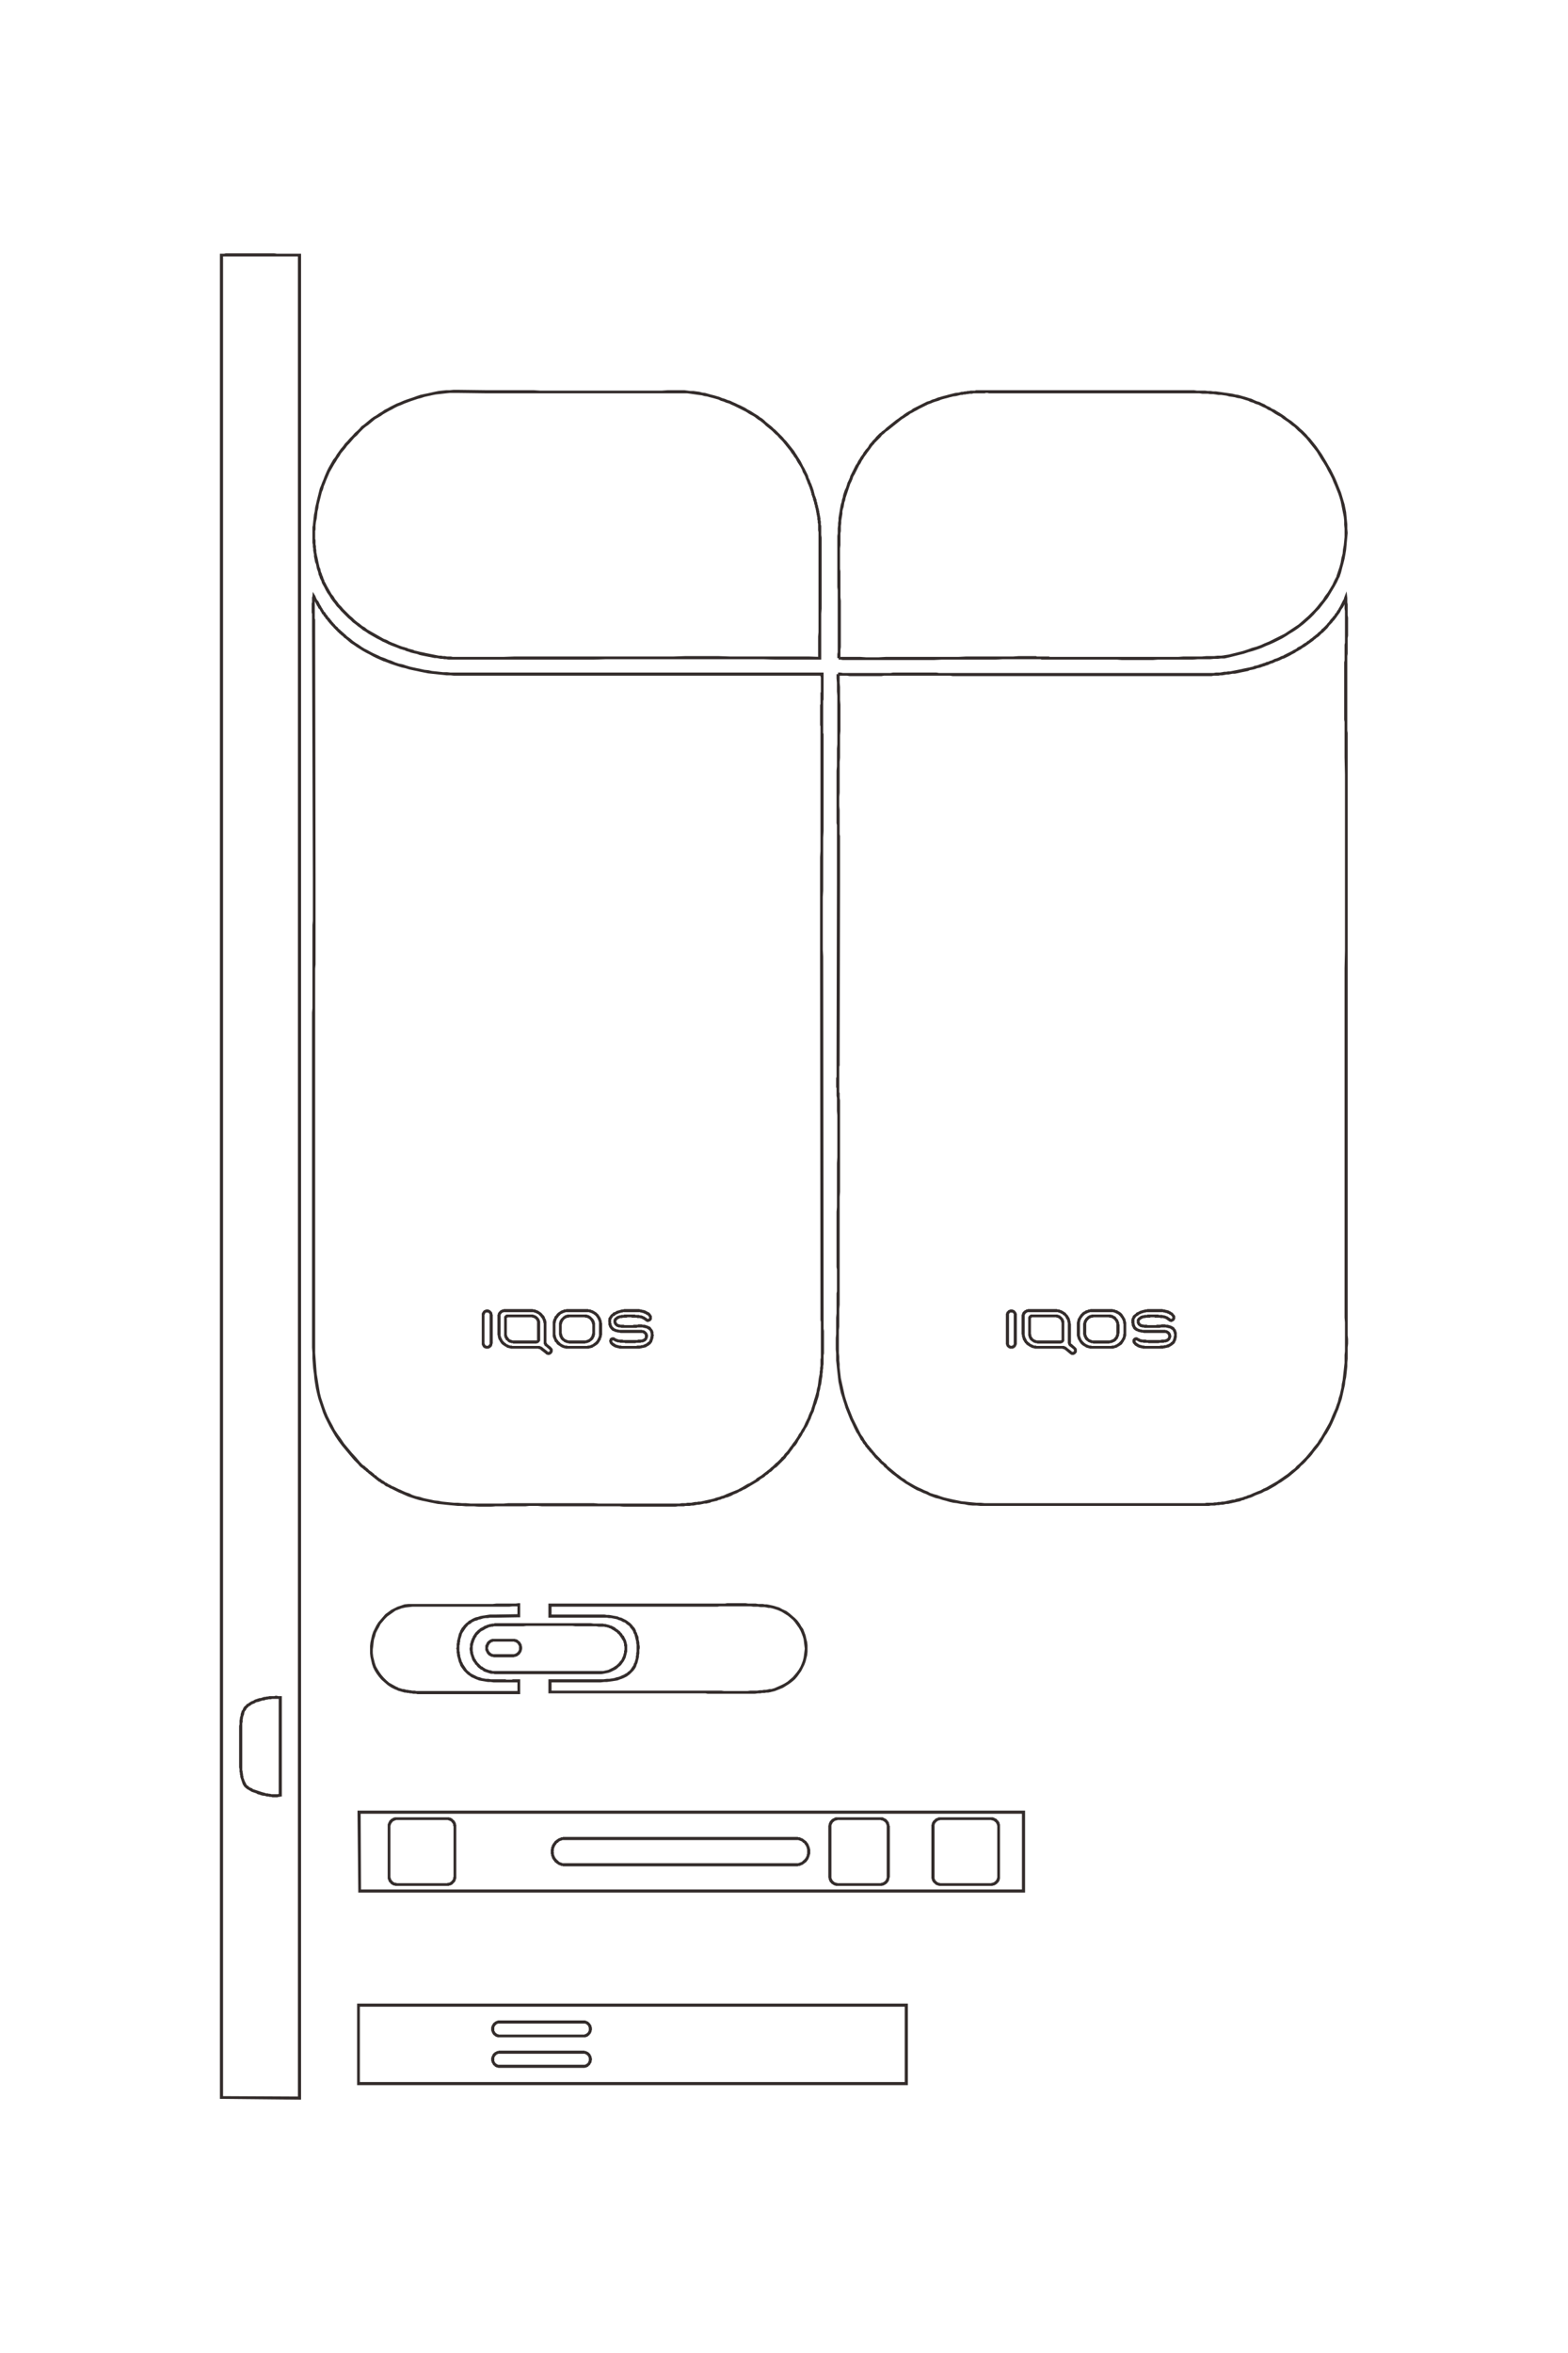 <?xml version="1.0" encoding="UTF-8"?>
<!DOCTYPE svg PUBLIC "-//W3C//DTD SVG 1.1//EN" "http://www.w3.org/Graphics/SVG/1.1/DTD/svg11.dtd">
<!-- Creator: CorelDRAW X8 -->
<svg xmlns="http://www.w3.org/2000/svg" xml:space="preserve" width="40mm" height="60mm" version="1.1" style="shape-rendering:geometricPrecision; text-rendering:geometricPrecision; image-rendering:optimizeQuality; fill-rule:evenodd; clip-rule:evenodd"
viewBox="0 0 4000 6000"
 xmlns:xlink="http://www.w3.org/1999/xlink">
 <defs>
  <style type="text/css">
   <![CDATA[
    .fil0 {fill:#332C2B;fill-rule:nonzero}
   ]]>
  </style>
 </defs>
 <g id="图层_x0020_1">
  <g id="_2025802754784">
   <g>
    <path class="fil0" d="M1265 4261l0 8 0 0 -3 0 -3 -1 -4 0 -3 0 -3 -1 -3 -1 -3 -1 -3 -1 -3 -1 -3 -1 -2 -2 -3 -2 -3 -1 -2 -2 -3 -2 -2 -2 -2 -2 -2 -3 -3 -2 -1 -3 -2 -2 -2 -3 -2 -3 -1 -3 -1 -3 -1 -3 -1 -3 -1 -3 -1 -4 0 -3 -1 -4 0 -3 8 0 0 3 0 3 1 3 0 3 1 3 1 3 1 3 1 2 1 3 2 2 1 3 2 2 1 2 2 2 2 2 2 2 2 2 2 2 3 1 2 2 2 1 3 2 2 1 3 1 3 1 2 1 3 0 3 1 3 1 2 0 3 0 3 0 0 0zm264 8l-264 0 0 -8 264 0 0 0 0 8zm55 -93l7 -5 0 0 2 4 2 4 2 4 1 4 1 4 1 4 0 4 0 4 0 4 0 4 -1 4 -1 4 -1 4 -1 4 -2 4 -2 4 -2 3 -3 4 -2 3 -3 3 -4 3 -3 3 -4 3 -4 2 -4 2 -4 2 -5 2 -4 1 -5 1 -5 1 -6 1 -5 0 0 -8 5 0 5 0 4 -1 5 -1 4 -1 4 -2 4 -2 4 -2 3 -2 3 -2 3 -2 3 -3 3 -3 2 -3 3 -3 2 -3 1 -3 2 -4 1 -3 1 -4 1 -3 0 -4 1 -3 0 -4 0 -4 -1 -3 0 -4 -1 -3 -1 -4 -2 -3 -2 -3 -2 -4 0 1zm7 -5l0 0 0 0 0 0zm-57 -23l0 -8 0 0 2 0 2 0 3 1 2 0 2 0 2 1 2 0 2 1 2 0 2 1 2 1 2 0 2 1 2 1 2 1 2 1 2 1 1 1 2 2 2 1 1 1 2 1 2 2 1 1 2 1 1 2 1 1 2 2 1 1 1 2 1 2 2 1 -7 5 -1 -2 -1 -1 -1 -2 -1 -1 -1 -1 -1 -2 -2 -1 -1 -1 -1 -2 -2 -1 -1 -1 -2 -1 -1 -1 -2 -1 -1 -1 -2 -1 -2 -1 -1 -1 -2 -1 -2 -1 -1 0 -2 -1 -2 -1 -2 0 -2 -1 -2 0 -1 0 -2 -1 -2 0 -2 0 -2 0 -2 0 0 0zm0 0l0 0 0 0 0 0zm-247 -1l0 -8 0 0 6 0 6 0 7 0 7 0 7 0 7 0 8 0 8 0 8 0 8 0 8 0 8 0 9 0 8 0 9 0 8 0 9 0 8 0 9 0 8 0 9 0 8 0 8 0 8 0 8 0 8 0 8 0 7 0 7 1 7 0 7 0 6 0 0 8 -7 0 -6 -1 -7 0 -7 0 -7 0 -8 0 -8 0 -8 0 -8 0 -8 -1 -8 0 -9 0 -8 0 -9 0 -8 0 -9 0 -8 0 -9 0 -8 0 -9 0 -8 0 -8 0 -8 0 -8 0 -8 1 -8 0 -7 0 -7 0 -7 0 -7 0 -6 0 -6 0 0 0zm-60 13l-4 -6 0 0 2 -2 2 -1 2 -1 2 -1 2 -1 1 -1 2 -1 2 -1 2 0 1 -1 2 -1 2 0 1 -1 2 0 2 -1 1 0 2 0 2 -1 2 0 2 0 1 0 2 -1 2 0 2 0 3 0 2 0 2 0 3 0 2 0 3 0 3 0 3 0 0 8 -3 0 -3 0 -3 0 -2 0 -3 0 -2 0 -2 0 -2 0 -2 0 -2 0 -2 0 -2 0 -1 1 -2 0 -2 0 -1 0 -2 1 -1 0 -2 0 -1 1 -1 0 -2 1 -1 1 -2 0 -1 1 -2 1 -2 1 -1 1 -2 1 -2 1 -2 1 -2 1 0 0zm-4 -6l0 0 0 0 0 0zm-17 50l-8 0 0 0 0 -2 1 -2 0 -2 0 -2 0 -2 0 -2 1 -2 0 -1 1 -2 0 -2 1 -2 1 -2 0 -1 1 -2 1 -2 1 -1 0 -2 1 -1 1 -2 1 -1 1 -2 1 -1 1 -2 1 -1 1 -1 2 -2 1 -1 1 -1 1 -1 1 -1 2 -1 1 -1 4 6 -1 1 -1 1 -1 1 -1 1 -1 1 -1 1 -1 1 -1 1 -1 1 -1 1 -1 1 0 2 -1 1 -1 1 -1 2 -1 1 0 2 -1 1 -1 2 0 1 -1 2 0 1 -1 2 0 1 -1 2 0 2 0 1 -1 2 0 2 0 1 0 2 0 2 0 0z"/>
   </g>
   <g>
    <path class="fil0" d="M1323 4320l-196 0 0 -8 196 0 4 4 -4 4zm4 -4l0 4 -4 0 4 -4zm0 -30l0 30 -7 0 0 -30 3 -4 4 4zm-4 -4l4 0 0 4 -4 -4zm-64 8l0 -8 0 0 3 0 3 0 2 0 3 0 2 0 2 0 2 0 2 0 2 0 2 0 1 0 2 0 2 0 1 0 2 0 1 1 2 0 1 0 2 0 1 0 2 0 1 0 2 0 2 0 2 0 2 -1 2 0 2 0 3 0 3 0 2 0 3 0 1 8 -3 0 -3 0 -3 0 -2 0 -3 0 -2 0 -2 0 -2 0 -2 0 -2 0 -1 0 -2 0 -1 0 -2 0 -1 0 -2 0 -1 0 -2 0 -1 0 -2 0 -2 0 -1 0 -2 0 -2 0 -2 0 -2 0 -2 0 -2 0 -3 0 -2 0 -3 0 -3 0 0 0zm0 0l0 0 0 0 0 0zm-95 -87l8 1 0 -1 0 4 0 3 1 3 0 4 1 3 0 3 1 4 1 3 1 3 1 4 2 3 1 3 2 3 2 3 2 3 2 3 2 3 3 3 3 2 3 3 3 2 4 2 4 2 4 2 4 2 5 1 5 2 5 1 6 1 6 0 6 1 7 0 0 8 -7 -1 -7 0 -6 -1 -6 -1 -6 -1 -5 -1 -5 -2 -5 -2 -4 -2 -5 -2 -4 -3 -3 -2 -4 -3 -3 -3 -3 -3 -3 -3 -2 -3 -3 -4 -2 -3 -2 -3 -1 -4 -2 -4 -1 -3 -1 -4 -1 -4 -1 -3 -1 -4 0 -3 -1 -4 0 -4 0 -3 -1 -3 0 -1zm0 1l0 -1 0 0 0 1zm101 -87l0 8 0 0 -8 0 -7 0 -6 1 -6 0 -6 1 -6 2 -5 1 -4 2 -5 1 -4 2 -4 2 -3 3 -4 2 -3 2 -2 3 -3 3 -2 3 -2 3 -2 3 -2 3 -2 3 -1 3 -1 4 -1 3 -1 3 -1 4 0 4 -1 3 0 4 -1 3 0 4 0 4 -8 -1 1 -3 0 -4 0 -4 1 -4 0 -4 1 -3 1 -4 1 -4 1 -4 1 -4 2 -3 1 -4 2 -3 2 -4 3 -3 2 -3 3 -3 3 -3 4 -3 3 -3 4 -2 5 -3 4 -2 5 -2 5 -1 6 -2 5 -1 7 -1 6 -1 7 -1 7 0 8 0 0 0zm0 8l0 0 0 0 0 0zm58 -1l-58 1 0 -8 58 -1 4 4 -4 4zm4 -4l0 4 -4 0 4 -4zm0 -28l0 28 -7 0 0 -28 3 -4 4 4zm-4 -4l4 0 0 4 -4 -4zm-271 9l0 -7 0 0 8 0 8 0 7 0 9 0 8 0 8 0 8 0 9 0 8 0 9 0 9 0 9 0 8 0 9 0 9 0 9 0 9 0 9 0 8 0 9 0 9 0 9 0 9 0 8 0 9 -1 8 0 9 0 8 0 8 0 8 0 8 0 8 -1 1 8 -8 0 -8 0 -9 1 -8 0 -8 0 -9 0 -8 0 -9 0 -8 0 -9 0 -9 0 -9 0 -9 0 -8 0 -9 0 -9 0 -9 0 -9 0 -9 0 -9 0 -8 0 -9 0 -9 0 -8 0 -9 0 -8 0 -8 0 -8 0 -9 0 -7 0 -8 0 -8 0 0 0zm-41 204l-3 7 0 0 -10 -5 -9 -6 -8 -7 -8 -7 -6 -7 -6 -8 -5 -8 -4 -8 -3 -9 -2 -9 -2 -9 -1 -9 0 -10 0 -9 1 -9 2 -9 2 -9 3 -9 4 -8 4 -8 5 -8 6 -7 6 -7 6 -7 7 -5 8 -6 8 -4 8 -4 9 -3 9 -3 10 -1 10 0 0 7 -9 1 -9 1 -9 2 -8 3 -8 3 -7 5 -7 5 -7 5 -6 6 -5 6 -6 7 -4 8 -4 7 -4 8 -2 8 -3 9 -1 8 -1 9 -1 8 0 9 1 9 2 8 2 8 3 9 4 7 5 8 5 7 6 7 7 7 7 6 9 5 9 5 0 0zm-3 7l0 0 0 0 0 0zm119 4l0 8 0 0 -4 0 -4 0 -4 0 -4 0 -4 0 -4 0 -4 0 -4 0 -3 0 -4 0 -4 0 -4 0 -4 0 -4 0 -3 0 -4 0 -4 -1 -4 0 -3 0 -4 -1 -4 0 -3 -1 -4 0 -3 -1 -4 0 -3 -1 -4 -1 -3 -1 -4 -1 -3 -1 -4 -2 -3 -1 3 -7 3 1 3 2 4 1 3 1 3 1 3 0 4 1 3 1 3 0 4 1 3 0 4 1 3 0 4 0 4 1 3 0 4 0 4 0 3 0 4 0 4 0 4 0 3 0 4 0 4 0 4 0 4 0 4 0 4 0 4 0 4 0 4 0 0 0z"/>
   </g>
   <g>
    <path class="fil0" d="M1529 4117l0 8 0 0 -4 0 -5 0 -4 0 -4 0 -4 0 -4 0 -4 0 -4 0 -4 0 -3 0 -4 0 -4 0 -3 0 -4 0 -3 0 -4 0 -3 0 -4 0 -3 0 -4 0 -4 0 -3 0 -4 0 -4 0 -4 0 -4 0 -4 0 -5 0 -4 0 -5 0 -4 0 -5 0 0 -8 5 0 4 0 5 0 4 0 5 0 4 0 4 0 4 0 4 0 4 0 3 0 4 0 4 0 3 0 4 0 3 0 4 0 3 0 4 0 3 0 4 0 4 0 3 0 4 0 4 0 4 0 4 0 4 0 4 0 4 0 5 0 4 0 0 0zm0 8l0 0 0 0 0 0zm103 73l-8 0 0 0 0 -4 -1 -4 0 -4 -1 -4 -1 -4 -1 -4 -1 -4 -1 -3 -2 -3 -1 -4 -2 -3 -2 -3 -2 -2 -2 -3 -2 -3 -3 -2 -3 -2 -3 -3 -3 -2 -4 -1 -3 -2 -4 -2 -4 -1 -4 -2 -5 -1 -5 -1 -5 -1 -5 0 -6 -1 -6 0 -6 0 -7 0 0 -8 7 0 6 0 6 1 6 0 6 1 5 1 6 1 5 1 4 2 5 1 4 2 4 2 4 2 3 2 4 3 3 2 3 3 3 3 2 3 3 3 2 3 2 4 1 4 2 3 1 4 2 4 1 4 0 4 1 4 1 5 0 4 1 5 0 0zm0 0l0 0 0 0 0 0zm-108 92l0 -8 0 0 8 0 8 0 8 -1 6 0 7 -1 6 -1 6 -2 5 -1 5 -2 4 -2 5 -2 3 -2 4 -2 3 -3 3 -2 3 -3 2 -3 2 -3 2 -3 2 -3 1 -4 2 -3 1 -4 1 -3 1 -4 0 -4 1 -4 0 -5 1 -4 0 -4 0 -5 0 -4 8 0 0 5 -1 4 0 5 0 4 -1 5 0 4 -1 4 -1 4 -1 4 -1 4 -2 4 -1 4 -2 4 -2 3 -3 4 -3 3 -3 3 -3 3 -4 3 -4 3 -4 2 -4 2 -5 2 -6 2 -5 2 -6 1 -7 1 -7 1 -7 1 -7 0 -9 1 -8 0 0 0zm0 -8l0 0 0 0 0 0zm-117 4l-8 0 4 -4 4 0 5 0 4 0 4 0 4 0 4 0 4 0 4 0 3 0 4 0 3 0 4 0 3 0 4 0 3 0 3 0 4 0 3 0 3 0 4 0 3 0 4 0 3 0 4 0 4 0 4 0 3 0 4 0 5 0 4 0 4 0 5 0 0 8 -5 0 -4 0 -4 0 -5 0 -4 0 -3 0 -4 0 -4 0 -4 0 -3 0 -4 0 -3 0 -4 0 -3 0 -3 0 -4 0 -3 0 -3 0 -4 0 -3 0 -4 0 -3 0 -4 0 -3 0 -4 0 -4 0 -4 0 -4 0 -4 0 -4 0 -5 0 -4 0 4 -4zm-8 0l0 -4 4 0 -4 4zm0 29l0 -29 8 0 0 29 -4 3 -4 -3zm4 3l-4 0 0 -3 4 3zm387 -7l0 7 0 0 -12 0 -12 0 -12 0 -12 0 -12 0 -12 0 -12 0 -13 0 -12 0 -12 0 -12 0 -12 0 -12 0 -12 0 -12 0 -12 0 -13 0 -12 0 -12 0 -12 0 -12 0 -12 0 -12 0 -12 0 -12 0 -12 0 -13 0 -12 0 -12 0 -12 0 -12 0 -12 0 0 -7 12 0 12 0 12 0 12 0 12 0 13 0 12 0 12 0 12 0 12 0 12 0 12 0 12 0 12 0 12 0 13 0 12 0 12 0 12 0 12 0 12 0 12 0 12 0 12 0 13 0 12 0 12 0 12 0 12 0 12 0 12 0 12 0 0 0zm185 -6l2 7 0 0 -4 1 -4 1 -4 1 -5 1 -5 0 -5 1 -6 0 -5 1 -6 0 -7 1 -6 0 -6 0 -7 0 -6 0 -7 0 -7 0 -7 0 -6 0 -7 0 -7 0 -7 0 -6 0 -7 0 -6 0 -6 0 -6 0 -6 0 -6 0 -5 0 -5 -1 -5 0 -5 0 0 -7 5 0 5 0 5 0 5 0 6 0 6 0 6 0 6 0 6 0 7 1 7 0 6 0 7 0 7 0 6 0 7 0 7 0 7 0 6 0 7 -1 6 0 6 0 6 0 6 -1 6 0 5 -1 5 0 5 -1 4 -1 5 0 3 -1 4 -1 0 0zm2 7l0 0 0 0 0 0zm-1 -209l2 -7 0 0 10 3 9 5 9 4 8 6 7 6 7 6 6 6 6 8 4 7 5 7 3 8 3 8 2 9 2 8 1 8 0 9 0 8 -1 9 -2 8 -2 8 -3 8 -4 8 -4 8 -5 7 -5 7 -6 7 -7 6 -8 6 -8 5 -8 5 -10 4 -10 4 -2 -7 9 -4 9 -4 8 -4 8 -5 7 -6 6 -5 6 -7 5 -6 5 -7 4 -7 3 -7 3 -8 2 -8 1 -7 1 -8 1 -8 -1 -8 -1 -8 -1 -8 -2 -7 -3 -8 -3 -7 -4 -7 -5 -7 -5 -7 -5 -6 -7 -6 -6 -5 -8 -5 -8 -5 -9 -4 -9 -3 0 0zm2 -7l0 0 1 0 -1 0zm-186 1l0 -8 0 0 4 0 5 0 6 0 5 0 6 0 6 0 6 0 6 0 6 0 7 0 6 -1 7 0 7 0 7 0 6 0 7 0 7 0 6 0 7 1 6 0 7 0 6 0 6 1 6 0 6 0 5 1 5 0 5 1 5 1 5 1 4 1 3 1 -2 7 -3 -1 -4 -1 -4 -1 -5 0 -4 -1 -6 -1 -5 0 -5 0 -6 -1 -6 0 -6 0 -7 -1 -6 0 -7 0 -6 0 -7 0 -7 0 -6 0 -7 0 -7 0 -7 0 -6 0 -7 0 -6 0 -6 1 -6 0 -6 0 -6 0 -5 0 -6 0 -5 0 -4 0 0 0zm-193 0l0 -8 0 0 6 0 6 0 6 0 6 0 6 0 6 0 7 0 6 0 6 0 6 0 6 0 6 0 6 0 5 0 6 0 6 0 6 0 6 0 6 0 6 0 6 0 6 0 6 0 6 0 6 0 6 0 6 0 6 0 7 0 6 0 6 0 6 0 0 8 -6 0 -6 0 -6 0 -7 0 -6 0 -6 0 -6 0 -6 0 -6 0 -6 0 -6 0 -6 0 -6 0 -6 0 -6 0 -6 0 -6 0 -6 0 -5 0 -6 0 -6 0 -6 0 -6 0 -6 0 -6 0 -7 0 -6 0 -6 0 -6 0 -6 0 -6 0 -6 0 0 0zm-192 -4l-8 0 4 -4 6 0 6 0 6 0 6 0 7 0 6 0 6 0 6 0 6 0 6 0 7 0 6 0 6 0 6 0 7 0 6 0 6 0 6 0 6 0 6 0 7 0 6 0 6 0 6 0 6 0 6 0 6 0 6 0 6 0 6 0 6 0 6 0 0 8 -6 0 -6 0 -6 0 -6 0 -6 0 -6 0 -6 0 -6 0 -6 0 -6 0 -6 0 -7 0 -6 0 -6 0 -6 0 -6 0 -6 0 -7 0 -6 0 -6 0 -6 0 -7 0 -6 0 -6 0 -6 0 -6 0 -6 0 -7 0 -6 0 -6 0 -6 0 -6 0 4 -4zm-8 0l0 -4 4 0 -4 4zm0 28l0 -28 8 0 0 28 -4 4 -4 -4zm4 4l-4 0 0 -4 4 4z"/>
   </g>
   <g>
    <path class="fil0" d="M911 5313l0 -187 7 0 0 187 -3 4 -4 -4zm4 4l-4 0 0 -4 4 4zm1397 0l-1397 0 0 -8 1397 0 4 4 -4 4zm4 -4l0 4 -4 0 4 -4zm0 -200l0 200 -8 0 0 -200 4 -4 4 4zm-4 -4l4 0 0 4 -4 -4zm-1397 0l1397 0 0 8 -1397 0 -4 -4 4 -4zm-4 4l0 -4 4 0 -4 4zm0 13l0 -13 7 0 0 13 0 0 -7 0z"/>
   </g>
   <g>
    <path class="fil0" d="M2611 4826l-1694 0 0 -8 1694 0 4 4 -4 4zm4 -4l0 4 -4 0 4 -4zm0 -201l0 201 -8 0 0 -201 4 -4 4 4zm-4 -4l4 0 0 4 -4 -4zm-1695 0l1695 0 0 8 -1695 0 -4 -4 4 -4zm-4 4l0 -4 4 0 -4 4zm2 201l-2 -201 8 0 1 201 -4 4 -3 -4zm3 4l-3 0 0 -4 3 4z"/>
   </g>
   <g>
    <path class="fil0" d="M2629 1673l0 8 0 0 -5 0 -7 0 -9 0 -10 0 -13 0 -13 0 -15 0 -17 1 -17 0 -19 0 -19 0 -20 0 -20 0 -21 0 -21 0 -21 1 -21 0 -21 0 -21 0 -20 0 -20 0 -19 0 -18 0 -17 0 -16 0 -15 0 -13 0 -12 0 -10 0 -9 0 -6 -1 -5 0 1 -7 4 0 7 0 8 0 10 0 12 0 13 0 15 1 16 0 17 0 18 -1 19 0 20 0 20 0 21 0 21 0 21 0 21 0 21 0 21 0 20 -1 20 0 19 0 19 0 17 0 16 0 16 0 13 0 13 -1 10 0 9 0 7 0 5 0 0 0zm61 2l0 7 0 0 -2 0 -2 0 -2 0 -2 0 -2 0 -2 0 -2 0 -2 0 -2 0 -2 0 -2 0 -2 0 -1 0 -2 0 -2 0 -2 0 -2 0 -2 -1 -1 0 -2 0 -2 0 -2 0 -2 0 -1 0 -2 0 -2 0 -2 0 -2 0 -2 0 -2 0 -2 0 -2 0 0 -8 2 0 2 0 2 0 2 0 2 0 2 0 2 0 2 1 2 0 1 0 2 0 2 0 2 0 2 0 2 0 1 0 2 0 2 0 2 0 2 0 2 0 1 0 2 0 2 0 2 0 2 1 2 0 2 0 2 0 2 0 2 0 2 0 0 0zm62 0l0 7 0 0 -2 0 -2 0 -2 0 -2 0 -2 0 -2 0 -2 0 -2 0 -2 0 -2 0 -1 0 -2 0 -2 0 -2 0 -2 0 -2 0 -2 0 -2 0 -2 0 -2 0 -2 0 -2 0 -1 0 -2 0 -2 0 -2 0 -2 0 -2 0 -2 0 -2 0 -2 0 -2 0 0 -7 2 0 2 0 2 0 2 0 2 0 2 0 2 0 2 0 2 0 1 0 2 0 2 0 2 0 2 0 2 0 2 0 2 0 2 0 2 0 2 0 2 0 1 0 2 0 2 0 2 0 2 0 2 0 2 0 2 0 2 0 2 0 2 0 0 0zm370 -4l2 8 0 0 -9 0 -8 1 -10 0 -10 1 -10 0 -11 0 -11 0 -12 1 -12 0 -12 0 -13 0 -13 0 -13 0 -13 0 -13 0 -13 1 -14 0 -13 0 -13 0 -13 0 -13 0 -13 0 -13 -1 -12 0 -12 0 -12 0 -11 0 -11 0 -11 0 -10 0 -9 0 -9 0 0 -7 9 0 9 0 10 0 11 0 11 0 11 0 12 0 12 0 12 0 13 0 13 0 13 0 13 0 13 0 13 0 14 0 13 0 13 0 13 0 13 0 13 0 13 -1 12 0 12 0 12 0 11 0 11 -1 10 0 10 0 9 -1 9 0 8 -1 -1 0zm2 8l0 0 0 0 0 0zm285 -209l8 2 -1 1 -5 11 -6 11 -6 10 -6 10 -6 10 -7 9 -7 9 -7 9 -8 8 -7 8 -8 8 -9 8 -8 7 -9 7 -8 6 -9 6 -10 6 -9 6 -10 6 -10 5 -10 5 -11 5 -10 4 -11 5 -11 4 -12 4 -11 3 -12 4 -12 3 -12 3 -12 3 -13 3 -2 -8 13 -2 12 -3 12 -3 12 -3 12 -4 11 -4 11 -3 11 -4 11 -5 10 -4 10 -5 10 -5 10 -5 10 -5 9 -6 9 -6 9 -6 9 -6 8 -7 8 -7 8 -7 8 -8 8 -8 7 -8 7 -9 7 -8 6 -10 7 -9 6 -10 6 -10 5 -11 6 -11 -1 1zm8 2l0 0 -1 1 1 -1zm-65 -329l6 -5 0 0 7 10 7 10 6 10 6 10 5 9 6 10 5 10 5 10 4 9 4 10 4 10 4 10 3 10 3 10 3 10 2 10 2 10 1 11 1 10 1 10 0 11 1 11 -1 10 -1 11 -1 11 -1 11 -2 12 -2 11 -3 12 -3 11 -3 12 -4 12 -8 -2 4 -12 4 -12 3 -11 2 -12 3 -11 1 -11 2 -11 1 -10 1 -11 0 -10 0 -11 -1 -10 0 -10 -1 -10 -2 -10 -2 -10 -2 -10 -2 -10 -3 -10 -3 -9 -4 -10 -4 -10 -4 -9 -4 -10 -5 -10 -5 -9 -5 -10 -6 -10 -6 -9 -6 -10 -6 -10 -7 -9 0 0zm-181 -125l2 -7 0 0 7 2 6 2 7 2 6 3 7 3 7 2 6 3 7 3 6 4 7 3 6 4 7 3 6 4 7 4 6 4 6 4 6 5 6 4 6 4 6 5 5 4 6 5 5 5 6 5 5 5 5 5 4 5 5 5 4 5 4 5 4 5 4 5 -6 5 -4 -5 -4 -5 -4 -5 -4 -5 -4 -5 -5 -5 -5 -5 -5 -5 -5 -4 -5 -5 -5 -5 -6 -4 -6 -5 -5 -4 -6 -4 -6 -4 -6 -5 -6 -3 -7 -4 -6 -4 -6 -4 -7 -3 -6 -4 -7 -3 -6 -3 -6 -3 -7 -2 -6 -3 -7 -2 -6 -3 -7 -2 -6 -2 0 0zm2 -7l0 0 -1 0 1 0zm-234 -8l0 -8 0 0 8 0 8 0 8 0 8 0 8 0 8 0 7 0 8 0 7 0 8 0 7 0 7 0 8 0 7 0 7 1 7 0 7 0 7 0 7 1 7 0 7 1 7 0 7 1 7 1 7 1 7 1 7 1 7 1 8 2 7 1 7 2 7 2 -2 7 -7 -2 -7 -1 -7 -2 -7 -1 -7 -1 -7 -2 -7 -1 -7 -1 -7 0 -6 -1 -7 -1 -7 0 -7 -1 -7 0 -7 0 -7 -1 -7 0 -7 0 -8 0 -7 0 -7 0 -7 0 -8 0 -7 0 -8 0 -7 0 -8 0 -8 0 -8 0 -8 0 -8 0 -8 0 0 0zm0 -8l0 0 0 0 0 0zm-374 0l374 0 0 8 -374 0 0 0 0 -8zm-118 13l-1 -7 0 0 4 -1 3 -1 4 0 4 -1 4 0 3 -1 4 0 4 -1 3 0 4 0 4 0 3 -1 4 0 3 0 4 0 4 0 3 0 4 0 3 0 4 0 4 0 3 0 4 0 4 0 4 0 3 0 4 0 4 0 4 0 4 0 4 0 4 0 0 8 -4 0 -4 0 -4 0 -4 0 -4 0 -4 0 -4 0 -3 0 -4 0 -4 0 -3 0 -4 -1 -4 0 -3 1 -4 0 -3 0 -4 0 -3 0 -4 0 -3 0 -4 0 -4 0 -3 1 -4 0 -3 0 -4 1 -3 0 -4 1 -4 0 -3 1 -4 0 -4 1 0 0zm0 0l0 0 1 0 -1 0zm-192 98l-5 -6 0 0 6 -4 5 -5 5 -4 5 -4 5 -4 5 -4 5 -4 6 -4 5 -4 5 -3 5 -4 6 -4 5 -3 6 -3 5 -4 6 -3 6 -3 6 -3 6 -3 6 -3 6 -3 7 -2 6 -3 7 -2 7 -3 7 -2 7 -2 8 -2 7 -2 8 -2 8 -2 9 -1 1 7 -8 2 -8 1 -8 2 -7 2 -8 2 -7 2 -7 3 -7 2 -6 2 -7 3 -6 2 -6 3 -6 3 -6 3 -6 3 -5 3 -6 3 -5 3 -6 3 -5 4 -5 3 -6 4 -5 3 -5 4 -5 4 -5 4 -5 4 -5 4 -5 4 -5 4 -6 4 -5 5 0 0zm-5 -6l0 0 0 0 0 0zm-75 121l-7 -3 0 0 1 -4 2 -4 2 -4 2 -4 2 -4 2 -4 2 -4 2 -4 3 -4 2 -4 2 -4 3 -4 2 -4 3 -4 3 -4 2 -4 3 -4 3 -4 3 -3 3 -4 2 -4 3 -4 3 -3 3 -4 3 -3 3 -3 3 -4 3 -3 3 -3 3 -3 3 -2 3 -3 5 6 -3 2 -3 3 -2 3 -3 3 -3 3 -3 3 -3 3 -3 3 -3 4 -3 3 -3 4 -2 3 -3 4 -3 4 -3 4 -2 3 -3 4 -3 4 -2 4 -3 4 -2 4 -2 4 -3 4 -2 4 -2 4 -2 4 -2 4 -2 4 -2 4 -2 3 -2 4 -1 4 0 0zm-32 211l-7 0 0 0 0 -9 0 -9 0 -8 0 -8 0 -8 0 -8 0 -8 0 -7 1 -7 0 -7 0 -6 1 -7 0 -6 1 -7 0 -6 1 -6 1 -6 1 -6 1 -6 1 -6 1 -5 2 -6 1 -6 2 -6 1 -6 2 -6 2 -6 3 -6 2 -6 2 -7 3 -6 3 -7 7 3 -3 7 -3 6 -2 6 -2 6 -2 6 -2 6 -2 6 -2 6 -1 6 -2 5 -1 6 -1 6 -2 6 -1 5 0 6 -1 6 -1 6 -1 6 0 6 -1 7 0 6 0 7 -1 6 0 7 0 8 0 7 0 8 -1 8 0 8 0 8 0 9 0 9 0 0zm0 247l-7 -1 0 -5 0 -5 1 -5 0 -7 0 -6 0 -7 0 -7 0 -8 0 -8 0 -8 0 -9 0 -8 0 -9 0 -9 0 -9 0 -9 0 -9 0 -9 0 -9 0 -9 0 -9 0 -9 -1 -8 0 -8 0 -9 0 -8 0 -7 0 -7 0 -7 0 -7 0 -6 0 -6 7 0 0 6 0 6 0 7 1 6 0 8 0 7 0 8 0 8 0 9 0 8 0 9 0 9 1 9 0 9 0 9 0 9 0 9 0 9 0 9 0 9 0 8 0 9 0 8 0 8 0 8 0 7 0 7 -1 7 0 6 0 6 0 5 -1 5z"/>
   </g>
   <g>
    <path class="fil0" d="M2087 1678l8 0 -4 4 -28 0 -29 0 -28 0 -29 0 -28 -1 -29 0 -29 0 -29 0 -28 0 -29 0 -29 0 -29 0 -29 0 -29 0 -29 0 -29 0 -29 0 -29 0 -29 0 -29 1 -29 0 -29 0 -29 0 -29 0 -29 0 -28 0 -29 0 -29 0 -29 0 -28 0 -29 0 -29 0 0 -7 29 0 29 0 28 0 29 0 29 -1 29 0 28 0 29 0 29 0 29 0 29 0 29 0 29 0 29 0 29 0 29 0 29 0 29 0 29 0 29 -1 29 0 29 0 29 0 28 1 29 0 29 0 29 0 28 0 29 0 28 0 29 0 28 1 -4 3zm8 0l0 4 -4 0 4 -4zm-8 -331l8 -1 0 0 0 5 0 6 0 7 1 7 0 8 0 9 0 9 0 10 0 11 0 11 0 11 0 12 0 12 0 12 0 13 0 12 0 13 0 13 0 12 0 13 -1 13 0 12 0 12 0 12 0 11 0 11 0 11 0 10 0 10 0 9 0 8 0 7 -8 0 0 -7 0 -8 0 -9 0 -10 0 -10 0 -11 1 -11 0 -11 0 -12 0 -12 0 -12 0 -13 0 -13 0 -12 0 -13 0 -13 0 -12 0 -13 0 -12 0 -12 0 -12 0 -11 0 -11 0 -11 0 -10 0 -9 0 -9 0 -8 0 -7 0 -7 -1 -5 0 -5 0 0zm0 0l0 0 0 -1 0 1zm-17 -86l8 -2 0 -1 0 3 1 3 1 2 1 3 1 3 1 2 0 3 1 3 1 2 0 3 1 3 1 2 0 3 1 3 1 3 0 2 1 3 0 3 1 3 0 3 1 2 0 3 1 3 0 3 0 3 1 2 0 3 0 3 0 3 1 3 0 3 0 2 -8 1 0 -3 0 -3 0 -3 0 -2 -1 -3 0 -3 0 -3 -1 -2 0 -3 0 -3 -1 -3 0 -2 -1 -3 0 -3 -1 -2 0 -3 -1 -3 0 -2 -1 -3 -1 -3 0 -3 -1 -2 -1 -3 0 -2 -1 -3 -1 -3 -1 -2 0 -3 -1 -2 -1 -3 -1 -3 -1 -2 0 0zm0 0l0 0 0 0 0 0zm-9 -27l7 -3 0 0 1 1 0 1 0 0 1 1 0 1 0 1 1 1 0 1 0 1 1 0 0 1 0 1 1 1 0 1 0 1 0 0 1 1 0 1 0 1 1 1 0 1 0 1 0 0 1 1 0 1 0 1 0 1 1 1 0 1 0 1 0 1 1 1 -8 2 0 -1 0 -1 0 -1 -1 -1 0 -1 0 -1 0 -1 -1 -1 0 0 0 -1 0 -1 -1 -1 0 -1 0 -1 0 0 -1 -1 0 -1 0 -1 -1 -1 0 0 0 -1 0 -1 -1 -1 0 -1 0 0 -1 -1 0 -1 0 -1 -1 -1 0 0 0 -1 -1 -1 0 0zm0 0l0 0 0 0 0 0zm-122 -161l5 -6 0 0 5 4 5 5 5 4 5 4 5 4 5 5 5 4 5 5 4 4 5 5 4 4 4 5 5 5 4 5 4 5 4 5 4 5 4 5 3 5 4 6 3 5 4 6 3 5 3 6 3 6 3 5 3 6 3 6 3 6 2 7 3 6 2 6 -7 3 -2 -6 -3 -7 -2 -6 -3 -6 -3 -5 -2 -6 -3 -6 -3 -5 -4 -6 -3 -5 -3 -6 -4 -5 -3 -5 -4 -5 -3 -5 -4 -5 -4 -5 -4 -5 -4 -5 -4 -5 -4 -4 -5 -5 -4 -5 -5 -4 -4 -4 -5 -5 -5 -4 -5 -4 -5 -4 -5 -5 -5 -4 -5 -4 0 0zm5 -6l0 0 0 1 0 -1zm-213 -64l0 -8 0 0 8 0 7 0 8 1 7 1 8 0 7 1 8 1 7 2 8 1 7 2 7 2 8 2 7 2 7 2 7 3 7 2 7 3 7 2 6 3 7 3 6 3 7 3 6 3 6 3 6 4 6 3 5 3 6 4 5 3 5 3 5 4 5 3 -5 6 -5 -3 -4 -3 -5 -4 -5 -3 -6 -3 -5 -3 -6 -4 -6 -3 -6 -3 -6 -3 -6 -3 -6 -3 -7 -3 -6 -3 -7 -2 -7 -3 -7 -2 -6 -3 -7 -2 -7 -2 -8 -2 -7 -2 -7 -1 -7 -2 -8 -1 -7 -1 -7 -1 -7 -1 -8 -1 -7 0 -7 0 -8 0 0 0zm0 0l0 0 0 0 0 0zm-490 0l1 -8 0 0 14 0 14 0 15 0 15 0 15 0 16 0 15 0 16 0 15 1 16 0 16 0 16 0 16 0 15 0 16 0 16 0 16 0 16 0 16 0 16 0 16 0 15 0 16 0 15 0 15 0 16 0 14 0 15 0 15 0 14 -1 14 0 14 0 0 8 -14 0 -14 0 -14 0 -15 0 -15 0 -14 0 -16 0 -15 0 -15 0 -16 0 -15 0 -16 0 -16 0 -16 0 -16 0 -16 0 -16 0 -16 0 -15 0 -16 0 -16 0 -16 0 -16 0 -15 0 -16 0 -15 0 -16 0 -15 0 -15 0 -15 0 -14 0 -14 0 -1 0zm1 0l-1 0 0 0 1 0zm-75 -9l75 1 -1 8 -74 -1 0 -8 0 0zm0 0l0 0 0 0 0 0zm-250 109l-5 -5 0 0 5 -5 5 -6 6 -4 6 -5 6 -5 6 -5 7 -5 7 -4 7 -5 7 -4 7 -5 8 -4 7 -4 8 -4 8 -4 8 -3 9 -4 8 -3 9 -3 9 -3 8 -3 9 -3 9 -2 10 -2 9 -2 9 -2 10 -2 9 -1 10 -1 9 0 10 -1 10 0 0 8 -10 0 -9 0 -10 1 -9 1 -9 1 -9 1 -10 2 -9 2 -9 2 -9 3 -8 2 -9 3 -9 3 -8 3 -8 3 -9 4 -8 3 -8 4 -7 4 -8 4 -7 4 -7 4 -7 5 -7 4 -7 4 -6 5 -6 5 -6 5 -6 4 -6 5 -5 5 -5 5 0 0zm0 0l0 0 0 0 0 0zm-112 237l-7 0 0 0 1 -10 1 -9 1 -9 2 -9 1 -9 2 -8 2 -9 2 -8 2 -8 2 -8 2 -8 3 -7 3 -8 3 -7 3 -8 3 -7 3 -7 4 -8 4 -7 4 -7 4 -7 5 -6 4 -7 5 -7 5 -7 6 -7 5 -7 6 -6 6 -7 7 -7 6 -7 7 -6 5 5 -6 7 -7 6 -6 7 -6 7 -6 6 -5 7 -6 7 -5 6 -4 7 -5 7 -4 7 -4 6 -4 7 -4 7 -4 7 -3 7 -3 7 -3 7 -3 8 -3 7 -2 8 -3 7 -2 8 -2 8 -2 8 -2 8 -1 9 -2 8 -1 9 -1 9 -2 9 -1 9 0 0zm0 0l0 0 0 1 0 -1zm25 146l-7 4 0 0 -2 -4 -1 -4 -2 -4 -2 -4 -1 -4 -2 -4 -1 -5 -1 -4 -2 -5 -1 -4 -1 -5 -1 -5 -2 -4 -1 -5 -1 -5 -1 -5 0 -5 -1 -5 -1 -5 0 -5 -1 -5 0 -5 -1 -5 0 -5 0 -5 0 -5 0 -5 0 -5 0 -5 0 -5 0 -5 1 -4 7 0 0 5 0 5 -1 4 0 5 0 5 0 5 0 5 1 4 0 5 0 5 1 5 0 5 1 5 0 5 1 5 1 5 1 4 1 5 1 5 1 5 1 4 1 5 2 4 1 5 1 4 2 4 1 4 2 4 1 4 2 4 1 4 2 3 0 0zm-7 4l0 0 2 3 -2 -3zm201 158l-3 7 0 0 -7 -3 -8 -3 -8 -3 -7 -3 -8 -4 -7 -3 -7 -4 -8 -4 -7 -4 -7 -4 -7 -4 -7 -5 -7 -4 -6 -5 -7 -5 -6 -5 -7 -5 -6 -6 -6 -5 -6 -6 -6 -6 -6 -6 -5 -6 -6 -6 -5 -7 -5 -6 -5 -7 -4 -7 -5 -7 -4 -7 -4 -8 -4 -7 7 -4 4 8 4 7 4 7 4 7 5 6 4 7 5 6 5 7 6 6 5 6 6 6 5 5 6 6 6 5 6 6 6 5 7 5 6 5 7 4 6 5 7 4 7 4 7 4 7 4 7 4 7 4 8 3 7 4 7 3 8 3 7 3 8 3 0 0zm0 0l0 0 0 -1 0 1zm145 27l0 7 0 0 -5 0 -5 0 -5 0 -5 0 -5 0 -5 -1 -5 0 -5 -1 -5 0 -5 -1 -5 -1 -5 0 -5 -1 -5 -1 -5 -1 -5 -1 -5 -1 -5 -1 -5 -1 -4 -1 -5 -2 -4 -1 -5 -1 -4 -1 -4 -1 -5 -2 -4 -1 -3 -1 -4 -2 -4 -1 -3 -1 -4 -1 3 -7 3 1 4 1 3 1 4 1 4 2 4 1 4 1 4 1 4 2 5 1 4 1 4 1 5 1 5 1 4 1 5 1 5 1 5 1 5 1 5 1 5 1 5 1 5 0 5 1 5 0 5 1 5 0 5 0 5 1 4 0 5 0 5 0 0 0zm0 0l0 0 0 0 0 0z"/>
   </g>
   <g>
    <path class="fil0" d="M561 5349l0 -3177 8 0 0 3177 -4 3 -4 -3zm4 3l-4 0 0 -3 4 3zm199 2l-199 -2 0 -7 199 1 4 4 -4 4zm4 -4l0 4 -4 0 4 -4zm0 -4699l0 4699 -8 0 0 -4699 4 -4 4 4zm-4 -4l4 0 0 4 -4 -4zm-195 4l-8 0 4 -4 3 0 4 0 4 -1 4 0 5 0 6 0 6 0 6 0 6 0 7 0 7 0 7 0 8 0 7 0 8 0 8 0 7 0 8 0 8 0 7 0 8 0 7 1 7 0 7 0 7 0 6 0 6 0 6 0 6 0 4 0 5 0 4 0 0 7 -4 0 -5 0 -5 0 -5 0 -6 0 -6 0 -6 0 -7 0 -7 0 -7 0 -7 0 -8 0 -7 0 -8 0 -8 0 -7 0 -8 0 -8 0 -7 0 -8 0 -7 0 -7 0 -7 0 -6 0 -6 0 -6 0 -6 0 -5 0 -4 0 -4 0 -4 0 -3 0 4 -3zm-8 0l0 -4 4 0 -4 4zm0 1521l0 -1521 8 0 0 1521 0 0 -8 0z"/>
   </g>
   <g>
    <path class="fil0" d="M2142 2077l-8 0 0 0 0 -11 0 -11 0 -11 0 -12 0 -11 0 -11 0 -11 0 -11 0 -11 0 -12 1 -11 0 -11 0 -11 0 -12 0 -11 1 -11 0 -11 0 -12 0 -11 0 -11 0 -11 0 -12 0 -11 0 -11 0 -11 0 -11 0 -12 -1 -11 0 -11 0 -11 -1 -11 0 -11 8 0 0 11 0 11 1 11 0 11 0 11 0 11 1 12 0 11 0 11 0 11 0 12 0 11 0 11 -1 11 0 12 0 11 0 11 0 11 0 12 -1 11 0 11 0 11 0 12 0 11 0 11 0 11 0 11 -1 11 0 12 0 11 1 11 0 11 0 0zm-8 0l0 0 0 0 0 0zm9 177l-8 0 0 0 0 -5 0 -6 0 -5 0 -6 0 -5 0 -6 0 -5 0 -6 0 -5 0 -6 0 -6 0 -5 0 -6 0 -5 0 -6 0 -5 0 -6 0 -6 0 -5 0 -6 0 -5 0 -6 0 -5 0 -6 0 -5 0 -6 0 -6 -1 -5 0 -6 0 -5 0 -6 0 -5 8 0 0 5 0 6 0 5 0 6 0 5 0 6 0 5 0 6 0 6 1 5 0 6 0 5 0 6 0 5 0 6 0 6 0 5 0 6 0 5 0 6 0 5 0 6 0 6 0 5 0 6 0 5 0 6 0 5 0 6 0 5 0 6 0 5 0 0zm0 0l0 0 0 0 0 0zm-9 446l1 -446 8 0 -1 446 -8 0 0 0zm0 0l0 0 0 0 0 0zm8 89l-8 1 0 0 0 -2 0 -3 0 -2 0 -3 0 -3 0 -2 -1 -3 0 -3 0 -3 0 -3 0 -2 0 -3 0 -3 0 -3 0 -3 1 -3 0 -3 0 -3 0 -3 0 -3 0 -3 0 -3 0 -3 0 -2 0 -3 0 -3 0 -3 0 -3 0 -3 0 -2 0 -3 0 -3 8 0 0 3 0 3 0 2 0 3 0 3 0 3 -1 3 0 3 0 3 0 2 0 3 0 3 0 3 0 3 0 3 0 3 0 3 0 3 0 3 0 3 0 3 0 2 0 3 0 3 0 3 0 2 0 3 0 3 0 2 0 3 1 2 0 3 0 -1zm-8 1l0 0 0 0 0 0zm8 358l-8 0 0 0 0 -5 0 -6 0 -8 0 -8 0 -10 0 -10 0 -11 1 -12 0 -13 0 -13 0 -13 0 -14 0 -15 0 -14 0 -15 0 -15 1 -15 0 -14 0 -15 0 -14 0 -14 0 -13 0 -13 0 -12 0 -12 -1 -11 0 -10 0 -8 0 -8 0 -7 -1 -6 0 -4 8 -1 0 5 0 6 1 6 0 8 0 9 0 10 0 11 0 12 0 12 0 13 0 13 0 14 0 14 0 15 0 14 0 15 0 15 0 15 0 14 0 15 0 14 -1 13 0 14 0 12 0 12 0 11 0 10 0 10 0 8 0 8 0 6 0 5 0 0zm0 179l-8 0 0 0 0 -6 0 -6 0 -5 0 -6 0 -6 1 -5 0 -6 0 -5 0 -6 0 -6 0 -5 0 -6 0 -6 0 -5 0 -6 0 -5 -1 -6 0 -6 0 -5 0 -6 0 -5 0 -6 0 -5 0 -6 0 -6 0 -5 0 -6 0 -5 0 -6 0 -5 0 -6 0 -5 8 0 0 5 0 6 0 5 0 6 0 5 0 6 0 5 0 6 0 5 0 6 0 6 0 5 0 6 0 5 0 6 0 6 0 5 0 6 0 5 0 6 0 6 0 5 0 6 0 6 0 5 0 6 0 5 0 6 0 6 0 5 0 6 0 6 0 0zm-8 0l0 -1 0 1 0 0zm52 310l-7 4 0 0 -5 -11 -5 -10 -4 -10 -4 -10 -4 -10 -3 -10 -3 -9 -3 -10 -3 -9 -2 -9 -2 -10 -2 -9 -1 -9 -1 -9 -1 -9 -1 -9 -1 -10 -1 -9 0 -9 0 -9 -1 -10 0 -9 0 -10 0 -10 1 -10 0 -10 0 -10 0 -11 0 -11 1 -11 0 -11 0 -11 8 0 -1 11 0 11 0 11 0 11 0 11 -1 10 0 10 0 10 0 10 0 9 0 10 0 9 1 10 0 9 1 9 0 9 1 9 1 9 1 9 2 9 2 9 2 9 2 9 2 9 3 10 3 9 3 9 4 10 4 10 4 10 5 10 5 10 0 0zm0 0l0 0 0 0 0 0zm78 101l-5 5 0 0 -3 -2 -2 -3 -3 -3 -3 -2 -3 -3 -3 -3 -2 -3 -3 -2 -3 -3 -3 -3 -2 -3 -3 -3 -2 -3 -3 -3 -3 -3 -2 -3 -3 -3 -2 -3 -3 -3 -2 -4 -3 -3 -2 -3 -2 -4 -3 -3 -2 -4 -2 -4 -2 -3 -2 -4 -3 -4 -2 -4 -2 -4 -2 -4 7 -4 2 4 2 4 2 4 2 4 2 4 2 3 3 4 2 3 2 4 2 3 3 4 2 3 2 3 3 3 2 3 3 3 2 3 3 3 2 3 3 3 2 3 3 3 3 3 2 2 3 3 3 3 2 3 3 2 3 3 3 2 3 3 2 3 0 0zm0 0l0 0 -4 -5 4 5zm259 95l0 7 0 0 -11 0 -11 0 -10 -1 -10 0 -11 -1 -9 -2 -10 -1 -10 -2 -9 -1 -9 -2 -10 -3 -8 -2 -9 -3 -9 -2 -8 -3 -8 -3 -8 -4 -8 -3 -8 -4 -8 -3 -7 -4 -7 -4 -8 -5 -7 -4 -7 -5 -6 -4 -7 -5 -6 -5 -7 -5 -6 -5 -6 -5 -6 -6 5 -5 6 5 6 5 6 5 6 5 7 5 6 5 7 4 6 5 7 4 7 4 7 4 8 4 7 3 8 4 8 3 7 4 9 3 8 2 8 3 9 3 8 2 9 2 9 2 10 2 9 2 10 1 9 1 10 1 10 1 11 0 10 1 11 0 0 0zm527 7l-527 0 0 -7 527 0 0 0 0 7zm151 -34l2 7 0 0 -4 2 -4 2 -5 2 -4 1 -5 2 -4 1 -4 2 -5 1 -4 2 -4 1 -5 1 -4 1 -5 1 -4 1 -5 1 -4 1 -5 0 -4 1 -5 1 -5 0 -5 1 -5 0 -5 1 -5 0 -5 0 -5 1 -5 0 -6 0 -5 0 -6 0 -6 0 -6 0 0 -7 6 0 6 0 6 0 5 0 5 -1 6 0 5 0 5 0 5 -1 5 0 4 -1 5 0 5 -1 4 0 5 -1 4 -1 5 -1 4 -1 5 -1 4 0 4 -2 5 -1 4 -1 4 -1 4 -1 5 -2 4 -1 4 -2 4 -1 5 -2 4 -2 5 -2 0 0zm0 0l0 0 0 0 0 0zm185 -169l7 4 0 0 -4 7 -4 7 -5 7 -4 7 -4 7 -5 7 -5 7 -5 6 -5 6 -5 7 -5 6 -6 6 -5 6 -6 6 -6 5 -5 6 -6 5 -7 6 -6 5 -6 5 -7 5 -6 4 -7 5 -7 4 -7 5 -7 4 -7 4 -7 4 -8 3 -7 4 -8 3 -8 3 -2 -7 7 -3 8 -3 7 -4 7 -3 7 -4 7 -4 7 -4 7 -4 7 -5 6 -4 7 -5 6 -4 6 -5 6 -5 7 -5 5 -6 6 -5 6 -6 5 -5 6 -6 5 -6 5 -6 5 -6 5 -7 5 -6 5 -6 4 -7 5 -7 4 -7 4 -7 4 -7 4 -7 0 0zm0 0l0 0 -1 1 1 -1zm44 -313l8 0 0 0 0 12 0 12 0 12 0 12 0 11 0 11 0 11 1 10 0 11 -1 10 0 10 0 10 0 9 -1 10 0 9 -1 10 -1 9 -1 9 -2 9 -1 10 -2 9 -2 9 -2 9 -2 9 -3 9 -3 9 -3 9 -4 9 -4 10 -4 9 -4 9 -5 10 -7 -4 5 -9 4 -9 4 -10 4 -9 4 -9 3 -9 3 -8 2 -9 3 -9 2 -9 2 -9 1 -9 2 -9 1 -9 1 -9 1 -9 1 -9 1 -9 0 -10 0 -10 1 -9 0 -10 0 -10 0 -11 0 -10 0 -11 0 -11 0 -11 -1 -12 0 -12 0 -12 0 -12 0 0zm8 0l0 0 0 0 0 0zm-8 -1438l8 0 0 0 0 45 0 44 0 45 0 45 0 45 0 45 0 45 0 45 0 45 0 45 0 45 0 45 0 44 0 45 0 45 0 45 0 45 0 45 0 45 0 45 0 45 0 45 0 45 0 45 0 45 0 45 0 45 0 45 0 45 0 45 0 45 0 45 -8 0 0 -45 0 -45 0 -45 0 -45 0 -45 0 -45 0 -45 0 -45 0 -45 0 -45 0 -45 0 -45 0 -45 0 -45 0 -45 0 -45 0 -45 0 -45 0 -45 1 -44 0 -45 0 -45 0 -45 0 -45 0 -45 0 -45 0 -45 0 -45 0 -45 0 -45 -1 -44 0 -45 0 0zm8 0l0 0 0 0 0 0zm-9 -181l8 1 0 0 0 5 0 6 0 5 0 6 0 6 0 5 0 6 0 6 0 5 0 6 0 6 0 5 0 6 0 5 0 6 0 6 0 5 0 6 0 6 0 5 0 6 0 5 0 6 0 6 0 5 0 6 0 6 0 5 1 6 0 5 0 6 0 6 -8 0 0 -6 0 -5 0 -6 0 -6 0 -5 0 -6 0 -6 0 -5 -1 -6 0 -5 0 -6 0 -6 0 -5 0 -6 0 -6 0 -5 0 -6 0 -6 0 -5 0 -6 0 -5 0 -6 0 -6 0 -5 0 -6 0 -6 0 -5 0 -6 0 -6 0 -5 0 -6 0 -5 0 -1zm0 1l0 -1 0 0 0 1zm7 -179l-7 -3 8 1 0 5 0 6 1 5 0 6 0 5 0 6 0 5 0 6 1 6 0 6 0 5 0 6 0 6 0 6 0 6 0 5 0 6 -1 6 0 6 0 6 0 6 0 5 0 6 0 6 0 5 -1 6 0 6 0 5 0 6 0 5 0 5 0 6 -8 -1 0 -5 0 -5 0 -6 1 -5 0 -6 0 -5 0 -6 0 -5 0 -6 0 -6 0 -6 1 -5 0 -6 0 -6 0 -6 0 -6 0 -5 0 -6 0 -6 0 -6 0 -6 0 -5 0 -6 0 -6 0 -5 0 -6 -1 -6 0 -5 0 -5 0 -6 -1 -5 0 -5 7 1zm-7 -3l6 -16 2 17 -8 -1zm-76 107l-4 -6 0 0 2 -2 3 -2 2 -2 3 -2 2 -2 3 -3 3 -2 3 -3 2 -3 3 -2 3 -3 3 -3 3 -3 3 -4 3 -3 2 -3 3 -4 3 -3 3 -4 3 -3 2 -4 3 -3 2 -4 3 -4 2 -4 2 -3 2 -4 2 -4 2 -4 2 -4 2 -3 1 -4 7 3 -1 4 -2 4 -2 4 -2 4 -2 4 -2 3 -3 4 -2 4 -2 4 -3 4 -3 4 -2 3 -3 4 -3 4 -3 3 -3 4 -3 3 -3 3 -3 4 -2 3 -3 3 -3 3 -3 3 -3 3 -3 2 -3 3 -3 3 -2 2 -3 2 -3 2 -2 2 -3 2 0 0zm-4 -6l0 0 0 0 0 0zm-119 72l-3 -7 0 0 4 -2 5 -1 4 -2 4 -1 4 -2 4 -2 4 -1 5 -2 4 -2 4 -2 4 -1 3 -2 4 -2 4 -2 4 -2 4 -2 4 -2 3 -2 4 -2 4 -2 3 -3 4 -2 4 -2 3 -2 4 -3 3 -2 4 -2 3 -3 4 -2 3 -3 3 -2 4 -3 4 6 -3 3 -3 2 -4 3 -3 2 -4 3 -3 2 -4 3 -4 2 -3 2 -4 3 -4 2 -3 2 -4 2 -4 3 -4 2 -4 2 -3 2 -4 2 -4 2 -4 2 -4 2 -4 1 -4 2 -4 2 -5 2 -4 1 -4 2 -4 2 -4 1 -5 2 -4 2 -4 1 0 0zm0 0l0 0 0 0 0 0zm-162 27l0 -8 0 0 5 0 6 0 6 0 5 0 6 0 6 -1 5 0 5 0 6 -1 5 -1 5 0 5 -1 5 0 5 -1 5 -1 5 -1 5 -1 5 -1 5 -1 4 -1 5 -1 5 -1 5 -1 4 -1 5 -1 4 -2 5 -1 4 -1 5 -2 4 -1 5 -2 4 -1 3 7 -5 2 -4 1 -5 2 -4 1 -5 1 -5 2 -4 1 -5 1 -5 1 -4 2 -5 1 -5 1 -5 1 -5 1 -4 1 -5 1 -5 1 -6 0 -5 1 -5 1 -5 0 -5 1 -6 1 -5 0 -5 1 -6 0 -6 0 -5 1 -6 0 -6 0 -6 0 -5 0 0 0zm-556 -8l556 0 0 8 -556 0 0 0 0 -8zm-187 7l0 -8 0 0 6 0 6 0 6 0 5 0 6 0 6 0 6 0 6 0 5 0 6 0 6 0 6 1 6 0 6 0 5 0 6 0 6 0 6 0 6 0 6 0 6 0 5 0 6 0 6 0 6 0 6 0 6 0 6 0 6 0 5 0 6 0 6 0 0 8 -6 0 -6 0 -5 0 -6 0 -6 0 -6 0 -6 0 -6 0 -6 0 -6 0 -6 0 -5 0 -6 0 -6 0 -6 -1 -6 0 -6 0 -5 0 -6 0 -6 0 -6 0 -6 0 -6 0 -5 0 -6 0 -6 0 -6 0 -6 0 -6 0 -5 0 -6 0 -6 0 0 0zm-187 0l0 -8 6 0 6 1 5 0 6 0 6 0 6 0 6 0 6 0 5 0 6 0 6 0 6 0 6 0 6 0 6 0 5 0 6 0 6 0 6 0 6 0 6 0 6 0 5 0 6 -1 6 0 6 0 6 0 6 0 6 0 5 0 6 0 6 0 0 8 -6 0 -6 0 -5 0 -6 0 -6 0 -6 0 -6 0 -6 0 -5 0 -6 0 -6 0 -6 0 -6 1 -6 0 -6 0 -6 0 -5 0 -6 0 -6 0 -6 0 -6 0 -6 0 -6 0 -6 0 -5 0 -6 0 -6 0 -6 -1 -6 0 -6 0 -6 0 -5 0z"/>
   </g>
   <g>
    <path class="fil0" d="M1167 1715l930 0 0 8 -930 0 0 0 0 -8zm-286 -87l5 -5 0 0 7 5 7 6 7 5 8 5 7 5 8 5 8 4 9 5 8 4 9 4 8 4 9 3 9 4 9 3 9 4 9 3 10 2 9 3 10 3 9 2 9 2 10 2 9 2 10 1 9 2 10 1 9 1 9 1 10 0 9 1 9 0 9 0 0 8 -9 0 -9 -1 -10 0 -9 -1 -10 -1 -9 -1 -10 -1 -9 -1 -10 -2 -10 -2 -9 -2 -10 -2 -9 -2 -10 -3 -9 -2 -10 -3 -9 -3 -9 -3 -10 -4 -9 -3 -9 -4 -9 -4 -8 -4 -9 -5 -8 -4 -9 -5 -8 -5 -8 -5 -7 -5 -8 -5 -7 -6 -7 -6 0 0zm0 0l0 0 0 1 0 -1zm-47 -47l6 -5 0 0 2 2 1 2 1 1 2 2 1 2 1 1 2 2 1 1 1 2 2 1 1 2 1 1 2 2 1 1 2 1 1 2 1 1 2 2 1 1 2 1 1 2 2 1 1 1 2 2 1 1 2 1 1 2 2 1 1 1 2 2 1 1 2 2 -5 5 -2 -1 -1 -1 -2 -2 -1 -1 -2 -2 -2 -1 -1 -1 -2 -2 -1 -1 -2 -1 -1 -2 -2 -1 -1 -1 -1 -2 -2 -1 -1 -2 -2 -1 -1 -2 -2 -1 -1 -2 -1 -1 -2 -2 -1 -1 -2 -2 -1 -1 -1 -2 -2 -1 -1 -2 -2 -2 -1 -1 -1 -2 -2 -2 0 0zm6 -5l0 0 0 0 0 0zm-36 -54l-7 -1 7 -2 1 2 1 3 1 2 1 2 1 2 2 2 1 1 1 2 1 2 1 2 1 2 1 2 1 1 1 2 1 2 1 2 1 1 1 2 1 2 1 1 1 2 1 2 2 1 1 2 1 1 1 2 1 2 2 1 1 2 1 2 2 2 1 1 -6 5 -1 -2 -2 -1 -1 -2 -1 -2 -2 -2 -1 -1 -1 -2 -1 -2 -2 -1 -1 -2 -1 -2 -1 -2 -1 -1 -1 -2 -1 -2 -1 -2 -2 -1 -1 -2 -1 -2 -1 -2 -1 -1 -1 -2 -1 -2 -1 -2 -1 -2 -1 -2 -1 -2 -1 -2 -1 -2 -2 -2 -1 -2 -1 -2 7 -1zm-7 -1l1 -12 6 10 -7 2zm7 88l-8 0 0 0 0 -2 0 -2 0 -3 0 -3 0 -2 0 -3 0 -3 0 -3 0 -2 0 -3 0 -3 0 -3 0 -3 0 -3 0 -3 0 -3 -1 -3 0 -3 0 -3 0 -3 0 -3 0 -3 0 -3 0 -2 0 -3 1 -3 0 -3 0 -2 0 -3 0 -2 0 -3 1 -2 7 1 0 2 0 2 -1 3 0 2 0 3 0 2 0 3 0 3 0 2 0 3 0 3 0 3 0 3 0 3 0 3 0 3 0 3 0 3 0 3 0 3 1 3 0 2 0 3 0 3 0 3 0 3 0 3 0 2 0 3 0 2 0 3 0 2 0 0zm-8 0l0 0 0 0 0 0zm2 628l-2 -628 8 0 1 628 0 0 -7 0zm7 0l0 0 0 0 0 0zm-1 357l-8 0 0 0 0 -12 1 -11 0 -11 0 -11 0 -12 0 -11 0 -11 0 -11 0 -11 0 -12 0 -11 0 -11 0 -11 0 -11 0 -11 0 -11 0 -11 0 -11 0 -12 0 -11 0 -11 1 -11 0 -11 0 -11 0 -11 0 -11 0 -11 0 -12 0 -11 0 -11 0 -11 0 -11 7 0 0 11 0 11 0 11 0 12 0 11 0 11 0 11 0 11 0 11 0 11 0 11 0 11 0 11 0 12 0 11 0 11 0 11 0 11 0 11 0 11 -1 11 0 12 0 11 0 11 0 11 0 11 0 11 0 12 0 11 0 11 0 11 0 12 0 0zm0 359l-8 0 0 0 0 -11 0 -12 0 -11 0 -11 0 -11 0 -11 0 -11 0 -12 0 -11 0 -11 0 -11 0 -11 0 -12 0 -11 0 -11 0 -11 0 -12 0 -11 0 -11 0 -11 0 -12 0 -11 0 -11 0 -11 0 -12 0 -11 0 -11 0 -11 0 -12 0 -11 0 -11 0 -11 8 0 0 11 0 11 0 11 0 12 0 11 0 11 0 11 0 12 0 11 0 11 0 11 0 12 0 11 0 11 0 11 0 12 0 11 0 11 0 11 0 12 0 11 0 11 0 11 0 11 0 12 0 11 0 11 0 11 0 11 0 11 0 12 0 11 0 0zm0 359l-8 0 0 0 0 -11 0 -12 0 -11 0 -11 0 -11 0 -12 0 -11 0 -11 0 -11 0 -11 0 -12 0 -11 0 -11 0 -11 0 -11 0 -12 0 -11 0 -11 0 -11 0 -12 0 -11 0 -11 0 -11 0 -11 0 -12 0 -11 0 -11 0 -11 0 -12 0 -11 0 -11 0 -11 8 0 0 11 0 11 0 11 0 12 0 11 0 11 0 11 0 12 0 11 0 11 0 11 0 11 0 12 0 11 0 11 0 11 0 12 0 11 0 11 0 11 0 11 0 12 0 11 0 11 0 11 0 11 0 12 0 11 0 11 0 11 0 12 0 11 0 0zm117 418l-6 5 0 0 -12 -12 -11 -13 -10 -12 -10 -12 -9 -12 -8 -12 -7 -12 -7 -12 -6 -12 -6 -12 -5 -12 -4 -12 -4 -12 -4 -12 -3 -12 -3 -13 -2 -12 -2 -13 -1 -12 -2 -14 -1 -13 -1 -13 0 -14 -1 -14 0 -14 0 -15 0 -15 0 -15 0 -16 0 -16 0 -16 0 -17 8 0 0 17 0 16 0 16 0 16 0 15 0 15 0 15 0 14 0 14 1 13 1 14 1 13 1 13 2 12 2 13 2 12 2 12 3 12 4 12 4 12 4 11 5 12 6 12 6 11 6 12 8 12 8 11 8 12 10 12 10 12 11 12 11 13 1 0zm-1 0l1 0 0 0 -1 0zm11 9l-5 6 0 0 -1 0 0 -1 0 0 -1 0 0 -1 -1 0 0 0 0 0 -1 -1 0 0 0 0 -1 0 0 -1 0 0 -1 0 0 0 0 -1 -1 0 0 0 0 0 -1 -1 0 0 0 0 0 -1 -1 0 0 0 -1 -1 0 0 0 -1 -1 0 0 -1 0 0 6 -5 0 1 0 0 1 1 0 0 0 0 1 1 0 0 0 0 0 0 1 1 0 0 0 0 0 0 0 0 1 1 0 0 0 0 0 0 1 0 0 0 0 1 0 0 1 0 0 0 0 1 1 0 0 0 1 0 0 1 1 0 0 0 1 1 0 0zm0 0l0 0 0 0 0 0zm95 62l-3 7 0 0 -5 -2 -4 -2 -4 -2 -4 -2 -4 -2 -4 -2 -3 -1 -3 -2 -4 -2 -3 -1 -3 -2 -2 -2 -3 -2 -3 -1 -3 -2 -2 -2 -3 -1 -2 -2 -3 -2 -2 -2 -3 -2 -2 -2 -3 -2 -2 -2 -3 -2 -2 -2 -3 -2 -3 -3 -3 -2 -3 -3 -3 -2 -3 -3 5 -6 3 3 3 2 3 3 3 3 3 2 3 2 2 2 3 2 2 3 3 1 2 2 2 2 3 2 2 2 3 1 2 2 3 2 2 1 3 2 2 2 3 1 3 2 3 2 3 1 3 2 4 2 3 1 4 2 4 2 4 2 5 2 4 2 0 0zm0 0l0 0 1 0 -1 0zm324 32l0 7 0 0 -10 1 -11 0 -11 0 -11 0 -11 0 -11 0 -11 0 -10 0 -11 1 -11 0 -11 0 -10 0 -11 -1 -11 0 -10 0 -11 -1 -10 0 -10 -1 -11 -1 -10 -1 -10 -1 -10 -1 -10 -2 -10 -2 -9 -2 -10 -2 -9 -2 -10 -3 -9 -3 -9 -3 -9 -4 -9 -4 3 -7 9 4 9 3 8 4 9 3 10 2 9 3 9 2 10 2 9 2 10 1 10 2 10 1 10 1 10 1 10 0 11 1 10 0 11 1 10 0 11 0 10 0 11 0 11 0 10 0 11 0 11 0 11 -1 11 0 11 0 11 0 10 0 11 0 0 0zm351 1l0 8 0 0 -11 0 -11 0 -11 0 -11 0 -11 0 -11 0 -11 0 -11 0 -11 0 -11 0 -10 -1 -11 0 -11 0 -11 0 -11 0 -11 0 -11 0 -11 0 -11 0 -11 0 -11 0 -11 0 -11 0 -11 0 -11 0 -11 0 -11 0 -11 0 -11 0 -11 -1 -11 0 -11 0 0 -7 11 0 11 0 11 0 11 0 11 0 11 0 11 0 11 0 11 0 11 0 11 0 11 0 11 0 11 0 11 0 11 1 11 0 11 0 11 0 11 0 11 0 11 0 10 0 11 0 11 0 11 0 11 0 11 0 11 0 11 0 11 0 11 0 0 0zm152 -24l3 8 0 0 -5 1 -4 2 -5 1 -4 2 -5 1 -4 2 -5 1 -4 1 -5 1 -4 2 -5 1 -4 1 -5 0 -4 1 -5 1 -5 1 -4 0 -5 1 -5 1 -5 0 -5 1 -5 0 -5 0 -5 1 -5 0 -5 0 -5 0 -6 1 -5 0 -5 0 -6 0 -6 0 0 -8 6 0 5 0 6 0 5 0 6 0 5 0 5 -1 5 0 5 0 5 -1 5 0 4 0 5 -1 5 -1 5 0 4 -1 5 0 4 -1 5 -1 4 -1 5 -1 4 -1 5 -1 4 -1 4 -1 5 -2 4 -1 4 -1 5 -2 4 -1 5 -2 4 -2 0 0zm0 0l0 0 0 0 0 0zm145 -97l6 5 0 0 -4 4 -4 4 -3 3 -4 4 -4 4 -4 4 -5 3 -4 4 -4 4 -5 3 -4 4 -5 3 -4 4 -5 3 -5 3 -4 4 -5 3 -5 3 -5 3 -5 3 -5 3 -5 3 -5 3 -5 2 -5 3 -5 2 -5 3 -5 2 -5 2 -5 3 -5 2 -5 2 -3 -8 5 -2 5 -2 5 -2 5 -2 5 -2 5 -2 5 -3 4 -2 5 -3 5 -3 5 -3 5 -2 5 -3 5 -3 5 -3 4 -4 5 -3 5 -3 4 -3 5 -4 4 -3 5 -4 4 -3 4 -4 4 -3 4 -4 4 -4 4 -3 4 -4 4 -4 3 -4 4 -3 0 0zm6 5l0 0 -1 0 1 0zm85 -205l8 1 0 0 -1 7 -1 8 -2 7 -1 7 -2 7 -1 8 -2 7 -2 6 -2 7 -3 7 -2 7 -2 7 -3 6 -3 7 -2 6 -3 6 -3 7 -3 6 -4 6 -3 6 -4 6 -3 6 -4 6 -4 6 -3 6 -4 6 -5 5 -4 6 -4 5 -4 6 -5 5 -4 6 -6 -5 4 -6 5 -5 4 -5 4 -6 4 -5 4 -6 4 -5 4 -6 4 -6 3 -6 4 -5 3 -6 4 -6 3 -6 3 -7 3 -6 3 -6 2 -6 3 -7 3 -6 2 -7 2 -6 2 -7 2 -7 2 -6 2 -7 2 -7 1 -7 2 -7 1 -7 1 -8 1 -7 0 0zm0 0l0 0 0 0 0 0zm4 -174l8 0 0 0 0 5 0 5 0 6 0 5 0 6 0 5 0 6 0 5 0 6 1 6 0 5 0 6 0 6 0 6 0 5 0 6 0 6 0 5 0 6 0 6 -1 5 0 6 0 5 0 6 0 5 -1 6 0 5 -1 5 0 5 -1 5 0 5 -1 5 -8 -1 1 -5 1 -5 0 -5 1 -5 0 -5 1 -5 0 -5 0 -6 0 -5 1 -5 0 -6 0 -5 0 -6 0 -6 0 -5 0 -6 0 -6 0 -5 0 -6 0 -6 0 -5 0 -6 0 -6 0 -5 0 -6 0 -6 -1 -5 0 -6 0 -5 0 -6 0 -5 0 -5 0 0zm8 0l0 0 0 0 0 0zm-1 -900l1 900 -8 0 -1 -900 8 0 0 0zm0 0l0 0 0 0 0 0zm-7 -538l8 0 0 -1 0 17 0 17 0 17 0 17 0 16 0 17 0 17 0 17 0 17 0 17 0 16 0 17 0 17 -1 17 0 17 0 17 0 16 0 17 0 17 0 17 0 17 0 17 -1 16 0 17 0 17 0 17 0 17 0 16 0 17 0 17 0 17 1 17 -8 0 0 -17 0 -17 0 -17 0 -17 0 -16 0 -17 0 -17 0 -17 0 -17 0 -16 0 -17 0 -17 0 -17 0 -17 0 -17 1 -16 0 -17 0 -17 0 -17 0 -17 0 -17 0 -16 0 -17 0 -17 0 -17 0 -17 0 -17 0 -16 0 -17 0 -17 0 -17 0 -16 0 0zm0 0l0 0 0 0 0 0zm-1 -91l8 0 0 0 0 2 0 3 0 3 0 3 0 3 0 2 0 3 0 3 0 3 0 3 0 2 0 3 0 3 0 3 0 3 0 3 0 2 0 3 0 3 0 3 0 3 1 3 0 3 0 2 0 3 0 3 0 3 0 3 0 3 0 3 0 3 0 3 -8 0 0 -3 0 -3 0 -3 0 -3 0 -3 0 -3 0 -3 0 -2 0 -3 0 -3 0 -3 0 -3 0 -3 0 -3 0 -2 0 -3 0 -3 -1 -3 0 -3 0 -3 0 -3 0 -2 0 -3 0 -3 0 -3 0 -3 0 -2 0 -3 0 -3 0 -3 0 -3 0 -2 0 0zm0 0l0 0 0 0 0 0zm5 -87l0 -8 4 4 0 3 0 2 0 3 0 3 0 3 0 3 0 2 0 3 0 3 0 3 0 3 0 2 0 3 0 3 0 3 0 3 0 3 0 3 0 2 0 3 0 3 0 3 0 3 -1 3 0 3 0 3 0 2 0 3 0 3 0 3 0 3 0 3 -8 0 0 -3 0 -3 0 -3 0 -3 1 -3 0 -3 0 -3 0 -2 0 -3 0 -3 0 -3 0 -3 0 -3 0 -3 0 -2 1 -3 0 -3 0 -3 0 -3 0 -3 0 -2 0 -3 0 -3 0 -3 0 -3 0 -2 0 -3 0 -3 0 -3 -1 -2 0 -3 0 -3 4 4zm0 -8l4 0 0 4 -4 -4z"/>
   </g>
   <g>
    <path class="fil0" d="M719 4329l0 249 -8 0 0 -249 4 -4 4 4zm-4 -4l4 0 0 4 -4 -4zm-85 31l-5 -6 0 0 2 -1 1 -2 2 -2 3 -1 2 -2 2 -1 3 -2 2 -1 3 -1 2 -1 3 -2 3 -1 3 -1 3 -1 3 -1 3 0 3 -1 3 -1 3 -1 3 0 4 -1 3 0 3 -1 3 0 3 0 4 0 3 0 3 -1 3 0 3 1 3 0 3 0 0 8 -3 -1 -3 0 -3 0 -3 0 -3 0 -3 0 -3 0 -3 1 -3 0 -3 0 -3 1 -3 0 -3 1 -3 1 -3 0 -3 1 -3 1 -3 1 -3 1 -2 0 -3 1 -3 2 -2 1 -3 1 -2 1 -2 1 -2 2 -2 1 -2 1 -2 2 -1 1 -2 2 0 0zm0 0l0 0 1 -1 -1 1zm-12 98l-8 0 0 0 0 -3 0 -4 0 -3 0 -4 0 -3 0 -4 0 -3 0 -4 0 -4 0 -3 0 -4 0 -4 0 -3 0 -4 0 -3 1 -4 0 -3 0 -4 0 -3 1 -4 0 -3 1 -3 1 -3 0 -3 1 -3 1 -3 1 -3 2 -2 1 -3 1 -2 2 -3 2 -2 5 6 -1 1 -1 2 -1 2 -2 2 -1 2 -1 3 0 2 -1 3 -1 3 -1 2 0 3 -1 3 0 4 0 3 -1 3 0 4 0 3 0 3 0 4 0 4 0 3 0 4 0 3 0 4 0 4 0 3 0 4 0 3 0 4 0 3 0 4 0 3 0 0zm11 97l-6 5 0 0 -1 -2 -2 -3 -1 -2 -1 -3 -1 -3 -1 -3 -1 -3 -1 -3 -1 -3 0 -3 -1 -3 0 -4 -1 -3 0 -4 0 -3 -1 -4 0 -3 0 -4 0 -3 0 -4 0 -4 0 -3 0 -4 0 -3 0 -3 0 -4 0 -3 0 -3 0 -3 0 -3 0 -3 0 -3 8 0 0 3 0 3 0 3 0 3 0 3 0 3 0 4 0 3 0 4 0 3 0 3 0 4 0 3 0 4 0 3 0 4 0 3 0 4 1 3 0 3 1 4 0 3 1 3 0 3 1 2 1 3 1 3 1 2 1 2 1 2 1 2 1 2 0 0zm82 27l8 0 -3 3 -3 1 -3 0 -2 1 -4 0 -3 0 -3 0 -3 0 -3 -1 -4 0 -3 -1 -4 0 -3 -1 -4 -1 -3 0 -4 -1 -3 -1 -3 -1 -4 -1 -3 -2 -3 -1 -3 -1 -3 -1 -3 -1 -3 -2 -2 -1 -3 -2 -2 -1 -2 -1 -2 -2 -2 -1 -1 -2 -2 -1 6 -5 1 1 1 1 2 1 1 1 2 2 2 1 2 1 3 1 2 2 3 1 3 1 3 1 3 1 3 1 3 1 3 1 3 1 4 1 3 1 3 1 4 0 3 1 3 0 3 1 3 0 3 0 3 0 3 0 3 0 2 0 3 -1 2 0 -3 4zm8 0l0 3 -3 0 3 -3z"/>
   </g>
   <g>
    <path class="fil0" d="M2246 4641l-109 0 0 -7 109 0 0 0 0 7zm24 17l-8 0 0 0 0 -1 0 -1 0 -1 0 -1 -1 0 0 -1 0 -1 0 -1 -1 0 0 -1 0 -1 -1 0 0 -1 -1 -1 0 0 -1 -1 0 0 -1 -1 -1 0 0 -1 -1 0 -1 -1 0 0 -1 0 -1 -1 -1 0 0 0 -1 0 -1 0 -1 -1 -1 0 0 0 0 -7 1 0 1 0 1 0 1 0 2 0 1 1 1 0 1 1 1 0 1 1 1 0 1 1 1 0 1 1 1 1 1 1 0 1 1 0 1 1 0 1 1 1 1 1 0 1 1 1 0 1 0 2 1 1 0 1 0 1 0 1 1 1 0 2 0 0zm-8 127l0 -127 8 0 0 127 0 0 -8 0zm-16 24l0 -7 0 0 0 0 1 0 1 -1 1 0 1 0 0 0 1 0 1 -1 1 0 0 0 1 -1 1 0 0 -1 1 0 1 -1 0 0 1 -1 0 0 1 -1 0 -1 1 0 0 -1 0 -1 1 0 0 -1 0 -1 0 -1 1 0 0 -1 0 -1 0 -1 0 -1 8 0 0 2 -1 1 0 1 0 1 0 1 -1 1 0 2 0 1 -1 1 0 1 -1 1 -1 1 0 1 -1 1 -1 0 0 1 -1 1 -1 1 -1 0 -1 1 -1 1 -1 0 -1 1 -1 0 -1 1 -1 0 -1 0 -2 1 -1 0 -1 0 -1 0 -1 0 0 0zm-109 -7l109 0 0 7 -109 0 0 0 0 -7zm-24 -17l8 0 0 0 0 1 0 1 0 1 0 1 0 0 1 1 0 1 0 1 1 0 0 1 0 1 1 0 0 1 1 1 0 0 1 1 0 0 1 1 1 0 0 1 1 0 0 1 1 0 1 0 1 1 0 0 1 0 1 0 1 0 1 1 0 0 1 0 0 7 -1 0 -1 0 -1 0 -2 0 -1 -1 -1 0 -1 0 -1 -1 -1 0 -1 -1 -1 0 -1 -1 -1 -1 -1 0 -1 -1 -1 -1 0 -1 -1 0 -1 -1 -1 -1 0 -1 -1 -1 0 -1 -1 -1 0 -1 -1 -2 0 -1 0 -1 0 -1 -1 -1 0 -1 0 -2 0 0zm8 -127l0 127 -8 0 0 -127 0 0 8 0zm16 -24l0 7 0 0 -1 0 0 0 -1 1 -1 0 -1 0 -1 0 0 0 -1 1 -1 0 -1 0 0 1 -1 0 0 1 -1 0 -1 1 0 0 -1 1 0 0 -1 1 0 1 -1 0 0 1 0 1 -1 0 0 1 0 1 -1 1 0 0 0 1 0 1 0 1 0 1 -8 0 0 -2 0 -1 1 -1 0 -1 0 -1 0 -1 1 -2 0 -1 1 -1 0 -1 1 -1 0 -1 1 -1 1 -1 1 0 0 -1 1 -1 1 -1 1 -1 1 0 1 -1 1 0 1 -1 1 0 1 -1 1 0 1 -1 1 0 2 0 1 0 1 0 1 0 0 0z"/>
   </g>
   <g>
    <path class="fil0" d="M2528 4641l-128 0 0 -7 128 0 0 0 0 7zm23 17l-7 0 0 0 0 -1 0 -1 0 -1 -1 -1 0 0 0 -1 0 -1 0 -1 -1 0 0 -1 -1 -1 0 0 0 -1 -1 -1 0 0 -1 -1 -1 0 0 -1 -1 0 0 -1 -1 0 -1 -1 0 0 -1 0 -1 -1 -1 0 0 0 -1 0 -1 0 -1 -1 -1 0 0 0 0 -7 1 0 1 0 1 0 1 0 1 0 2 1 1 0 1 1 1 0 1 1 1 0 1 1 1 0 1 1 1 1 0 1 1 1 1 0 1 1 0 1 1 1 1 1 0 1 1 1 0 1 0 2 1 1 0 1 0 1 0 1 0 1 0 2 0 0zm-7 127l0 -127 7 0 0 127 0 0 -7 0zm-16 24l0 -7 0 0 0 0 1 0 1 -1 1 0 1 0 0 0 1 0 1 -1 1 0 0 0 1 -1 1 0 0 -1 1 0 0 -1 1 0 1 -1 0 0 1 -1 0 -1 0 0 1 -1 0 -1 1 0 0 -1 0 -1 0 -1 0 0 1 -1 0 -1 0 -1 0 -1 7 0 0 2 0 1 0 1 0 1 0 1 -1 1 0 2 0 1 -1 1 0 1 -1 1 -1 1 0 1 -1 1 -1 0 -1 1 0 1 -1 1 -1 0 -1 1 -1 1 -1 0 -1 1 -1 0 -1 1 -1 0 -2 0 -1 1 -1 0 -1 0 -1 0 -1 0 0 0zm-128 -7l128 0 0 7 -128 0 0 0 0 -7zm-24 -17l8 0 0 0 0 1 0 1 0 1 0 1 0 0 0 1 1 1 0 1 0 0 0 1 1 1 0 0 1 1 0 1 1 0 0 1 1 0 0 1 1 0 1 1 0 0 1 1 1 0 0 0 1 1 1 0 1 0 1 0 0 0 1 1 1 0 1 0 0 7 -1 0 -2 0 -1 0 -1 0 -1 -1 -1 0 -1 0 -1 -1 -2 0 -1 -1 -1 0 -1 -1 0 -1 -1 0 -1 -1 -1 -1 -1 -1 -1 0 0 -1 -1 -1 -1 -1 0 -1 -1 -1 0 -1 -1 -1 0 -2 0 -1 -1 -1 0 -1 0 -1 0 -1 0 -2 0 0zm8 -127l0 127 -8 0 0 -127 0 0 8 0zm16 -24l0 7 0 0 -1 0 -1 0 -1 1 0 0 -1 0 -1 0 -1 0 -1 1 0 0 -1 0 -1 1 0 0 -1 1 -1 0 0 1 -1 0 0 1 -1 0 0 1 -1 1 0 0 -1 1 0 1 0 0 0 1 -1 1 0 1 0 0 0 1 0 1 0 1 0 1 -8 0 0 -2 0 -1 0 -1 0 -1 1 -1 0 -1 0 -2 1 -1 0 -1 1 -1 0 -1 1 -1 1 -1 0 -1 1 0 1 -1 1 -1 1 -1 1 -1 0 0 1 -1 1 0 1 -1 2 0 1 -1 1 0 1 -1 1 0 1 0 1 0 2 0 1 0 0 0z"/>
   </g>
   <g>
    <path class="fil0" d="M1140 4641l-127 0 0 -7 127 0 0 0 0 7zm24 17l-7 0 0 0 0 -1 -1 -1 0 -1 0 -1 0 -1 0 0 0 -1 -1 -1 0 -1 0 0 -1 -1 0 -1 -1 0 0 -1 -1 0 0 -1 -1 -1 0 0 -1 -1 -1 0 0 0 -1 -1 -1 0 0 0 -1 -1 -1 0 -1 0 0 0 -1 -1 -1 0 -1 0 -1 0 0 -7 1 0 2 0 1 0 1 0 1 0 1 1 1 0 2 0 1 1 1 1 1 0 1 1 1 0 0 1 1 1 1 1 1 0 1 1 0 1 1 1 1 1 0 1 1 1 0 1 1 1 0 1 0 2 1 1 0 1 0 1 0 1 0 2 0 0zm-7 127l0 -127 7 0 0 127 0 0 -7 0zm-17 24l0 -7 0 0 1 0 1 -1 1 0 1 0 0 0 1 0 1 0 1 -1 0 0 1 0 1 -1 0 0 1 -1 1 0 0 -1 1 0 0 -1 1 0 0 -1 1 -1 0 0 1 -1 0 -1 0 0 1 -1 0 -1 0 -1 0 -1 0 0 0 -1 1 -1 0 -1 7 0 0 1 0 2 0 1 0 1 -1 1 0 1 0 1 -1 2 0 1 -1 1 0 1 -1 1 -1 1 0 0 -1 1 -1 1 -1 1 -1 1 0 0 -1 1 -1 1 -1 0 -1 1 -1 0 -2 1 -1 0 -1 0 -1 1 -1 0 -1 0 -2 0 -1 0 0 0zm-127 -7l127 0 0 7 -127 0 0 0 0 -7zm-24 -17l7 0 0 0 0 1 0 1 0 1 1 0 0 1 0 1 0 1 1 1 0 0 0 1 1 1 0 0 1 1 0 1 1 0 0 1 1 0 0 1 1 0 0 1 1 0 1 1 1 0 0 0 1 1 1 0 1 0 0 0 1 0 1 0 1 1 1 0 0 7 -2 0 -1 0 -1 0 -1 0 -1 -1 -2 0 -1 0 -1 -1 -1 0 -1 -1 -1 0 -1 -1 -1 -1 -1 0 -1 -1 0 -1 -1 -1 -1 -1 -1 0 0 -1 -1 -1 0 -1 -1 -1 0 -1 -1 -2 0 -1 -1 -1 0 -1 0 -1 0 -1 0 -2 0 -1 0 0zm7 -127l0 127 -7 0 0 -127 0 0 7 0zm17 -24l0 7 0 0 -1 0 -1 0 -1 0 -1 1 0 0 -1 0 -1 0 -1 1 0 0 -1 0 -1 1 -1 0 0 0 -1 1 0 0 -1 1 0 1 -1 0 0 1 -1 0 0 1 -1 1 0 0 0 1 -1 1 0 1 0 0 0 1 -1 1 0 1 0 1 0 1 -7 0 0 -2 0 -1 0 -1 0 -1 0 -1 1 -2 0 -1 1 -1 0 -1 1 -1 0 -1 1 -1 0 -1 1 -1 1 -1 1 0 0 -1 1 -1 1 -1 1 0 1 -1 1 0 1 -1 1 -1 1 0 1 0 2 -1 1 0 1 0 1 0 1 0 2 0 0 0z"/>
   </g>
   <g>
    <path class="fil0" d="M2032 4692l-592 0 0 -8 592 0 0 0 0 8zm35 29l-8 0 0 0 0 -1 0 -2 0 -1 0 -2 -1 -1 0 -1 0 -2 -1 -1 0 -1 -1 -2 -1 -1 0 -1 -1 -1 -1 -1 -1 -2 -1 -1 -1 -1 -1 0 -1 -1 -1 -1 -1 -1 -1 -1 -1 0 -2 -1 -1 0 -1 -1 -2 0 -1 -1 -1 0 -2 0 -1 0 -1 0 0 -8 2 0 1 0 2 1 2 0 2 0 1 1 2 1 1 0 2 1 2 1 1 1 1 1 2 1 1 1 1 1 2 1 1 2 1 1 1 1 1 2 1 1 1 2 0 1 1 2 1 2 0 1 1 2 0 2 1 2 0 2 0 2 0 1 0 0zm-35 38l0 -8 0 0 1 0 1 0 2 0 1 0 1 -1 2 0 1 -1 1 0 2 -1 1 0 1 -1 1 -1 1 -1 1 -1 1 -1 1 0 1 -2 1 -1 1 -1 1 -1 0 -1 1 -1 1 -2 0 -1 1 -1 0 -2 0 -1 1 -2 0 -1 0 -1 0 -2 0 -2 8 0 0 2 0 2 0 2 -1 2 0 2 -1 1 0 2 -1 2 -1 2 0 1 -1 2 -1 1 -1 2 -1 1 -1 1 -1 2 -2 1 -1 1 -1 1 -2 1 -1 1 -1 1 -2 1 -2 1 -1 0 -2 1 -1 1 -2 0 -2 0 -2 1 -1 0 -2 0 0 0zm-592 -8l592 0 0 8 -592 0 0 0 0 -8zm-35 -30l7 0 0 0 1 2 0 2 0 1 0 1 0 2 1 1 0 2 1 1 0 1 1 2 1 1 0 1 1 1 1 1 1 1 1 2 1 0 1 1 1 1 1 1 1 1 1 1 1 0 1 1 2 0 1 1 1 0 2 1 1 0 1 0 2 0 1 0 0 8 -2 0 -2 0 -1 -1 -2 0 -2 0 -1 -1 -2 -1 -2 0 -1 -1 -2 -1 -1 -1 -2 -1 -1 -1 -1 -1 -2 -1 -1 -1 -1 -2 -1 -1 -1 -1 -1 -2 -1 -1 -1 -2 -1 -1 0 -2 -1 -2 -1 -2 0 -1 0 -2 -1 -2 0 -2 0 -2 0 -2 0 0zm35 -37l0 8 0 0 -1 0 -2 0 -1 0 -1 0 -2 1 -1 0 -1 1 -2 0 -1 1 -1 0 -1 1 -1 1 -1 1 -1 1 -1 0 -1 1 -1 1 -1 2 -1 1 -1 1 0 1 -1 1 -1 2 0 1 -1 1 0 2 -1 1 0 1 0 2 0 1 0 2 -1 1 -7 0 0 -1 0 -2 0 -2 1 -2 0 -2 0 -2 1 -1 1 -2 0 -2 1 -1 1 -2 1 -1 1 -2 1 -1 1 -1 1 -2 1 -1 2 -1 1 -1 1 -1 2 -1 1 -1 2 -1 1 -1 2 0 2 -1 1 -1 2 0 2 0 1 -1 2 0 2 0 0 0z"/>
   </g>
   <g>
    <path class="fil0" d="M1489 5160l-215 0 0 -8 215 0 0 0 0 8zm21 14l-8 0 0 0 0 -1 0 -1 0 0 0 -1 0 -1 0 0 -1 -1 0 -1 0 0 0 -1 -1 -1 0 0 0 -1 -1 0 0 -1 -1 0 0 -1 -1 0 0 -1 -1 0 0 0 -1 -1 -1 0 0 0 -1 -1 0 0 -1 0 -1 0 0 0 -1 0 -1 0 0 0 0 -8 1 0 1 0 1 0 1 0 1 1 1 0 1 0 1 1 1 0 1 1 1 0 1 1 0 0 1 1 1 1 1 0 0 1 1 1 1 1 0 1 1 0 0 1 1 1 0 1 1 1 0 1 0 1 0 1 1 1 0 2 0 1 0 1 0 0zm-21 21l0 -7 0 0 0 0 1 0 1 0 0 0 1 -1 1 0 0 0 1 0 0 -1 1 0 1 0 0 -1 1 0 0 0 1 -1 0 0 1 -1 0 0 1 -1 0 0 0 -1 1 -1 0 0 0 -1 0 0 1 -1 0 -1 0 0 0 -1 0 -1 0 -1 0 0 8 0 0 1 0 1 0 1 -1 1 0 1 0 1 0 1 -1 1 0 1 -1 1 0 1 -1 1 0 1 -1 0 -1 1 0 1 -1 1 -1 0 -1 1 0 1 -1 0 -1 1 -1 0 -1 1 -1 0 -1 0 -1 1 -1 0 -1 0 -1 0 -1 0 -1 0 0 0zm-215 -7l215 0 0 7 -215 0 0 0 0 -7zm-21 -14l8 0 0 0 0 0 0 1 0 1 0 1 0 0 0 1 0 1 1 0 0 1 0 0 1 1 0 1 0 0 1 1 0 0 1 1 0 0 1 1 0 0 1 0 0 1 1 0 0 0 1 1 1 0 0 0 1 0 1 1 0 0 1 0 1 0 0 0 0 7 -1 0 -1 0 -1 0 -1 0 -1 0 -1 -1 -1 0 -1 0 -1 -1 -1 0 -1 -1 -1 0 0 -1 -1 -1 -1 0 -1 -1 -1 -1 0 -1 -1 0 0 -1 -1 -1 0 -1 -1 -1 0 -1 -1 -1 0 -1 0 -1 -1 -1 0 -1 0 -1 0 -1 0 -1 0 0zm21 -22l0 8 0 0 0 0 -1 0 -1 0 0 0 -1 0 -1 0 0 0 -1 1 -1 0 0 0 -1 1 0 0 -1 0 0 1 -1 0 0 1 -1 0 0 1 -1 0 0 1 0 0 -1 1 0 1 0 0 -1 1 0 1 0 0 0 1 0 1 0 0 0 1 0 1 -8 0 0 -1 0 -1 0 -2 0 -1 1 -1 0 -1 0 -1 1 -1 0 -1 1 -1 0 -1 1 0 0 -1 1 -1 0 -1 1 -1 1 0 1 -1 1 -1 0 0 1 -1 1 0 1 -1 1 0 1 -1 1 0 1 0 1 -1 1 0 1 0 1 0 1 0 0 0z"/>
   </g>
   <g>
    <path class="fil0" d="M1489 5237l-215 0 0 -8 215 0 0 0 0 8zm21 14l-8 0 0 0 0 -1 0 0 0 -1 0 -1 0 0 0 -1 -1 -1 0 0 0 -1 0 -1 -1 0 0 -1 0 0 -1 -1 0 0 -1 -1 0 0 -1 -1 0 0 -1 -1 0 0 -1 0 -1 -1 0 0 -1 0 0 0 -1 -1 -1 0 0 0 -1 0 -1 0 0 0 0 -8 1 0 1 0 1 1 1 0 1 0 1 0 1 1 1 0 1 1 1 0 1 1 1 0 0 1 1 0 1 1 1 1 0 1 1 0 1 1 0 1 1 1 0 1 1 1 0 1 1 1 0 1 0 1 0 1 1 1 0 1 0 1 0 1 0 0zm-21 22l0 -8 0 0 0 0 1 0 1 0 0 0 1 0 1 0 0 -1 1 0 0 0 1 0 1 -1 0 0 1 -1 0 0 1 0 0 -1 1 0 0 -1 1 0 0 -1 0 -1 1 0 0 -1 0 0 0 -1 1 -1 0 0 0 -1 0 -1 0 0 0 -1 0 -1 8 0 0 1 0 1 0 1 -1 1 0 1 0 2 0 1 -1 1 0 0 -1 1 0 1 -1 1 0 1 -1 1 -1 1 0 0 -1 1 -1 1 -1 0 0 1 -1 1 -1 0 -1 1 -1 0 -1 1 -1 0 -1 0 -1 0 -1 1 -1 0 -1 0 -1 0 0 0zm-215 -8l215 0 0 8 -215 0 0 0 0 -8zm-21 -14l8 0 0 0 0 1 0 1 0 0 0 1 0 1 0 0 0 1 1 1 0 0 0 1 1 0 0 1 0 1 1 0 0 1 1 0 0 1 1 0 0 0 1 1 0 0 1 1 0 0 1 0 1 0 0 1 1 0 1 0 0 0 1 0 1 0 0 0 0 8 -1 0 -1 0 -1 0 -1 -1 -1 0 -1 0 -1 0 -1 -1 -1 0 -1 -1 -1 0 -1 -1 0 -1 -1 0 -1 -1 -1 -1 -1 0 0 -1 -1 -1 0 -1 -1 -1 0 -1 -1 -1 0 0 -1 -1 0 -1 0 -2 -1 -1 0 -1 0 -1 0 -1 0 -1 0 0zm21 -22l0 8 0 0 0 0 -1 0 -1 0 0 0 -1 0 -1 1 0 0 -1 0 -1 0 0 1 -1 0 0 0 -1 1 0 0 -1 1 0 0 -1 1 0 0 -1 1 0 0 0 1 -1 0 0 1 0 1 -1 0 0 1 0 1 0 0 0 1 0 1 0 0 0 1 -8 0 0 -1 0 -1 0 -1 0 -1 1 -1 0 -1 0 -1 1 -1 0 -1 1 -1 0 -1 1 -1 0 -1 1 -1 0 0 1 -1 1 -1 1 -1 1 0 0 -1 1 0 1 -1 1 0 1 -1 1 0 1 -1 1 0 1 0 1 0 1 -1 1 0 1 0 0 0z"/>
   </g>
   <g>
    <path class="fil0" d="M1401 3441l-9 -8 4 -6 10 8 -5 6 0 0zm0 0l0 0 -2 -2 2 2zm6 10l-5 -5 0 0 0 0 0 0 0 -1 0 0 0 0 0 0 0 0 0 0 0 0 0 0 1 -1 0 0 0 0 0 0 0 0 0 0 0 0 -1 -1 0 0 0 0 0 0 0 0 0 0 0 -1 0 0 0 0 0 0 0 0 0 0 -1 -1 0 0 0 0 5 -6 0 1 1 0 0 1 1 0 0 0 0 1 1 0 0 1 0 0 0 1 1 0 0 1 0 0 0 1 0 0 0 1 0 0 0 1 0 1 0 0 0 1 0 0 0 1 0 0 -1 1 0 0 0 1 0 0 -1 1 0 0 0 1 -1 0 0 0zm-15 1l5 -6 0 0 0 1 0 0 1 0 0 0 0 0 0 0 0 0 0 0 1 0 0 0 0 0 0 0 0 0 0 0 0 0 0 0 0 0 0 0 1 0 0 0 0 0 0 0 0 0 0 0 1 0 0 0 0 0 0 -1 0 0 0 0 1 0 0 0 5 5 0 0 0 1 -1 0 0 0 0 1 -1 0 0 0 -1 1 0 0 -1 0 0 0 0 0 -1 1 0 0 -1 0 0 0 -1 0 0 0 -1 0 -1 0 0 0 -1 0 0 0 -1 0 0 -1 -1 0 0 0 -1 0 -1 -1 0 0 -1 0 0 -1 0 0zm-8 -16l13 10 -5 6 -13 -10 5 -6 0 0zm0 0l0 0 0 0 0 0zm-13 3l0 -7 0 0 1 0 0 0 0 0 1 0 0 0 1 0 0 0 1 0 0 0 1 0 0 0 0 0 1 0 0 0 1 1 0 0 1 0 0 0 0 0 1 0 0 0 0 1 1 0 0 0 1 0 0 0 0 1 1 0 0 0 0 0 1 0 0 1 -5 6 0 0 0 0 0 -1 0 0 -1 0 0 0 0 0 0 0 -1 0 0 0 0 -1 0 0 -1 0 0 0 0 0 0 0 -1 0 0 0 0 0 0 0 -1 0 0 0 0 -1 0 0 -1 0 0 0 0 0 -1 0 0 0 0 0 -1 0 0 0 0 0zm-62 -7l62 0 0 7 -62 0 0 0 0 -7zm-40 -32l8 0 0 0 0 1 0 2 0 2 0 1 1 2 0 1 1 2 0 1 1 1 1 2 0 1 1 1 1 2 1 1 1 1 1 1 1 1 1 1 2 1 1 1 1 1 1 1 2 0 1 1 2 1 1 0 2 1 1 0 2 0 1 0 2 1 2 0 0 7 -2 0 -2 0 -2 0 -2 -1 -2 0 -2 -1 -2 0 -2 -1 -1 -1 -2 -1 -2 -1 -1 -1 -2 -1 -1 -1 -2 -1 -1 -1 -2 -2 -1 -1 -1 -2 -1 -1 -1 -2 -1 -2 -1 -1 -1 -2 -1 -2 0 -2 -1 -1 0 -2 0 -2 -1 -2 0 -2 0 -2 0 0zm8 -45l0 45 -8 0 0 -45 0 0 8 0zm11 -17l0 8 0 0 -1 0 0 0 -1 0 0 0 -1 0 0 0 -1 0 0 1 -1 0 0 0 -1 0 0 0 -1 1 0 0 -1 0 0 1 0 0 -1 0 0 1 0 0 -1 1 0 0 0 0 0 1 -1 0 0 1 0 0 0 0 0 1 0 0 0 1 0 0 -8 0 0 -1 0 -1 0 -1 1 0 0 -1 0 -1 0 -1 1 -1 0 -1 1 0 0 -1 1 -1 0 0 1 -1 0 0 1 -1 1 -1 0 0 1 -1 1 0 1 0 0 -1 1 0 1 -1 1 0 0 0 1 0 1 0 1 -1 1 0 1 0 1 0 0 0zm67 8l-67 0 0 -8 67 0 0 0 0 8zm39 32l-7 0 0 0 0 -2 0 -2 -1 -1 0 -2 0 -1 -1 -2 0 -1 -1 -2 0 -1 -1 -1 -1 -2 -1 -1 -1 -1 -1 -2 -1 -1 -1 -1 -1 -1 -1 -1 -1 -1 -1 -1 -2 -1 -1 0 -1 -1 -2 -1 -1 0 -2 -1 -1 0 -2 -1 -1 0 -2 0 -2 0 -1 0 0 -8 2 0 2 0 2 1 2 0 2 0 2 1 1 1 2 0 2 1 2 1 1 1 2 1 1 1 2 1 1 1 2 2 1 1 1 2 2 1 1 2 1 1 1 2 0 2 1 1 1 2 1 2 0 2 1 2 0 2 0 2 0 2 0 2 0 0zm-7 45l0 -45 7 0 0 45 -7 0 0 0zm0 0l0 0 0 0 0 0zm9 4l-4 6 0 0 -1 0 0 0 0 -1 0 0 -1 0 0 0 0 -1 0 0 -1 0 0 0 0 -1 0 0 0 0 -1 -1 0 0 0 0 0 -1 0 0 0 0 0 -1 -1 0 0 0 0 -1 0 0 0 0 0 -1 0 0 0 -1 0 0 0 0 0 -1 0 0 7 0 0 0 0 0 0 0 0 1 0 0 1 0 0 0 0 0 0 0 0 1 0 0 0 0 0 0 0 0 0 0 0 0 0 1 0 0 0 0 0 0 0 0 0 0 0 0 1 0 0 1 0 0 0 0 0 0 0 0 0 0 0 0 0 0 0 0zm0 0l0 0 1 1 -1 -1z"/>
   </g>
   <g>
    <path class="fil0" d="M1496 3346l-47 0 0 -8 47 0 0 0 0 8zm40 32l-8 0 0 0 0 -2 0 -2 0 -1 0 -2 -1 -1 0 -2 -1 -1 0 -2 -1 -1 -1 -1 0 -2 -1 -1 -1 -1 -1 -2 -1 -1 -1 -1 -1 -1 -1 -1 -2 -1 -1 -1 -1 -1 -1 0 -2 -1 -1 -1 -2 0 -1 -1 -2 0 -1 -1 -2 0 -1 0 -2 0 -2 0 0 -8 2 0 2 0 2 1 2 0 2 0 2 1 2 1 2 0 1 1 2 1 2 1 1 1 2 1 1 1 2 1 1 2 2 1 1 2 1 1 1 2 1 1 1 2 1 2 1 1 0 2 1 2 1 2 0 2 0 2 1 2 0 2 0 2 0 0zm-8 22l0 -22 8 0 0 22 0 0 -8 0zm-32 39l0 -7 0 0 2 0 2 -1 1 0 2 0 1 0 2 -1 1 0 2 -1 1 -1 2 0 1 -1 1 -1 1 -1 2 -1 1 -1 1 -1 1 -1 1 -1 1 -1 1 -2 1 -1 0 -1 1 -2 1 -1 0 -1 1 -2 0 -1 1 -2 0 -1 0 -2 0 -2 0 -1 8 0 0 2 0 2 -1 2 0 2 0 2 -1 1 -1 2 0 2 -1 2 -1 1 -1 2 -1 2 -1 1 -1 2 -1 1 -2 2 -1 1 -2 1 -1 1 -2 1 -1 1 -2 1 -2 1 -1 1 -2 1 -2 0 -2 1 -2 0 -2 1 -2 0 -2 0 -2 0 0 0zm-47 -7l47 0 0 7 -47 0 0 0 0 -7zm-39 -32l7 0 0 0 0 1 0 2 1 2 0 1 0 2 1 1 0 2 1 1 0 1 1 2 1 1 1 1 1 2 1 1 1 1 1 1 1 1 1 1 1 1 1 1 2 1 1 1 1 0 2 1 1 1 2 0 1 1 2 0 1 0 2 0 2 1 1 0 0 7 -2 0 -2 0 -2 0 -2 -1 -2 0 -2 -1 -1 0 -2 -1 -2 -1 -2 -1 -1 -1 -2 -1 -1 -1 -2 -1 -1 -1 -2 -1 -1 -2 -1 -1 -1 -2 -2 -1 -1 -2 -1 -2 0 -1 -1 -2 -1 -2 -1 -2 0 -1 -1 -2 0 -2 0 -2 0 -2 0 -2 0 0zm7 -22l0 22 -7 0 0 -22 0 0 7 0zm32 -40l0 8 0 0 -1 0 -2 0 -2 0 -1 0 -2 1 -1 0 -2 1 -1 0 -2 1 -1 1 -1 0 -2 1 -1 1 -1 1 -1 1 -1 1 -1 1 -1 1 -1 2 -1 1 -1 1 -1 2 -1 1 0 1 -1 2 0 1 -1 2 0 1 0 2 -1 1 0 2 0 2 -7 0 0 -2 0 -2 0 -2 0 -2 1 -2 0 -2 1 -2 1 -2 1 -1 0 -2 1 -2 1 -1 2 -2 1 -1 1 -2 1 -1 2 -2 1 -1 2 -1 1 -1 2 -1 1 -1 2 -1 2 -1 2 0 1 -1 2 -1 2 0 2 0 2 -1 2 0 2 0 0 0z"/>
   </g>
   <g>
    <path class="fil0" d="M1491 3359l-38 0 0 -7 38 0 0 0 0 7zm27 20l-7 0 0 0 0 -1 0 -1 -1 -1 0 -1 0 -1 0 -1 -1 -1 0 -1 0 0 -1 -1 0 -1 -1 -1 0 -1 -1 0 0 -1 -1 -1 -1 0 0 -1 -1 -1 -1 0 -1 -1 -1 0 0 -1 -1 0 -1 0 -1 -1 -1 0 -1 0 -1 0 -1 0 -1 -1 -1 0 0 -7 2 0 1 0 1 0 2 0 1 1 1 0 1 0 2 1 1 0 1 1 1 1 1 0 1 1 1 1 1 1 1 1 1 1 1 1 1 1 1 1 0 1 1 1 1 1 0 1 1 2 0 1 0 1 1 1 0 2 0 1 0 2 0 1 0 0zm-7 19l0 -19 7 0 0 19 0 0 -7 0zm-20 28l0 -8 0 0 1 0 1 0 1 0 1 0 1 -1 1 0 1 0 1 -1 1 0 0 0 1 -1 1 0 1 -1 1 0 0 -1 1 -1 1 0 0 -1 1 -1 0 -1 1 0 0 -1 1 -1 0 -1 0 -1 1 -1 0 -1 0 -1 0 -1 1 -1 0 -1 0 -1 7 0 0 2 0 1 0 2 0 1 -1 1 0 2 0 1 -1 1 0 1 -1 1 -1 2 0 1 -1 1 -1 1 -1 1 -1 1 -1 1 -1 0 -1 1 -1 1 -1 1 -1 0 -1 1 -1 0 -2 1 -1 0 -1 1 -1 0 -2 0 -1 0 -1 1 -2 0 0 0zm-38 -8l38 0 0 8 -38 0 0 0 0 -8zm-27 -20l7 0 0 0 0 1 0 1 1 1 0 1 0 1 0 1 1 1 0 1 0 1 1 1 0 1 1 0 0 1 1 1 0 1 1 0 1 1 0 1 1 0 1 1 1 0 1 1 0 0 1 0 1 1 1 0 1 0 1 1 1 0 1 0 1 0 1 0 0 8 -2 0 -1 -1 -1 0 -2 0 -1 0 -1 -1 -1 0 -2 -1 -1 0 -1 -1 -1 0 -1 -1 -1 -1 -1 -1 -1 0 -1 -1 -1 -1 -1 -1 -1 -1 -1 -1 0 -1 -1 -2 -1 -1 0 -1 -1 -1 0 -1 0 -2 -1 -1 0 -1 0 -2 0 -1 0 -2 0 0zm7 -19l0 19 -7 0 0 -19 0 0 7 0zm20 -27l0 7 0 0 -1 0 -1 1 -1 0 -1 0 -1 0 -1 0 -1 1 -1 0 -1 0 0 1 -1 0 -1 1 -1 0 -1 1 0 1 -1 0 -1 1 0 1 -1 0 0 1 -1 1 0 1 -1 1 0 0 0 1 -1 1 0 1 0 1 0 1 -1 1 0 1 0 1 -7 0 0 -1 0 -2 0 -1 0 -2 1 -1 0 -1 0 -1 1 -2 0 -1 1 -1 1 -1 0 -1 1 -1 1 -1 1 -1 1 -1 1 -1 1 -1 1 -1 1 -1 1 0 1 -1 1 -1 1 0 2 -1 1 0 1 0 1 -1 2 0 1 0 1 0 2 0 0 0z"/>
   </g>
   <g>
    <path class="fil0" d="M1356 3359l-61 0 0 -7 61 0 0 0 0 7zm22 15l-8 0 0 0 0 -1 0 -1 0 0 0 -1 0 -1 0 0 -1 -1 0 -1 0 0 0 -1 -1 -1 0 0 -1 -1 0 0 0 -1 -1 0 0 -1 -1 0 0 -1 -1 0 -1 0 0 -1 -1 0 -1 0 0 -1 -1 0 -1 0 0 0 -1 0 -1 -1 0 0 -1 0 0 -7 1 0 1 0 1 0 1 0 1 1 1 0 1 0 1 1 1 0 1 0 1 1 1 1 1 0 1 1 1 1 0 0 1 1 1 1 1 1 0 1 1 0 0 1 1 1 0 1 1 1 0 1 0 1 1 1 0 2 0 1 0 1 0 1 0 0zm-8 42l0 -42 8 0 0 42 0 0 -8 0zm-2 10l0 -8 0 0 1 0 0 0 0 0 0 0 0 0 0 0 0 0 0 0 0 0 0 0 0 0 0 0 1 0 0 0 0 -1 0 0 0 0 0 0 0 0 0 0 0 0 0 0 0 0 0 0 0 0 0 0 0 0 0 -1 0 0 0 0 0 0 0 0 8 0 0 1 0 0 0 1 0 0 0 0 0 1 -1 0 0 1 0 0 0 1 0 0 -1 0 0 1 0 0 -1 0 0 1 0 0 -1 0 0 1 0 0 -1 0 0 0 0 1 -1 0 0 0 -1 0 0 0 -1 0 0 0 -1 1 0 0 -1 0 0 0zm-58 -8l58 0 0 8 -58 0 0 0 0 -8zm-24 -17l7 0 0 0 0 1 0 1 0 1 0 0 1 1 0 1 0 1 0 1 1 0 0 1 1 1 0 0 1 1 0 1 1 0 0 1 1 1 0 0 1 1 1 0 0 1 1 0 1 0 1 1 0 0 1 0 1 0 1 1 1 0 0 0 1 0 1 0 0 8 -1 0 -1 -1 -2 0 -1 0 -1 0 -1 -1 -1 0 -1 0 -2 -1 -1 0 -1 -1 -1 -1 -1 0 0 -1 -1 -1 -1 -1 -1 0 -1 -1 -1 -1 0 -1 -1 -1 0 -1 -1 -1 -1 -1 0 -2 0 -1 -1 -1 0 -1 0 -1 0 -2 0 -1 0 -1 0 0zm7 -40l0 40 -7 0 0 -40 0 0 7 0zm2 -9l0 7 0 0 0 0 0 0 0 0 0 0 0 0 0 1 -1 0 0 0 0 0 0 0 0 0 0 0 0 0 0 0 0 0 0 0 0 0 0 0 0 0 -1 0 0 0 0 0 0 1 0 0 0 0 0 0 0 0 0 0 0 0 0 0 0 0 0 0 -7 0 0 0 0 -1 0 0 0 -1 0 0 0 -1 0 0 0 0 0 -1 1 0 0 -1 0 0 0 0 1 -1 0 0 0 0 1 -1 0 0 0 0 1 -1 0 0 1 0 0 0 0 0 1 -1 0 0 1 0 0 0 1 0 0 0 1 0 0 0 0 0z"/>
   </g>
   <g>
    <path class="fil0" d="M1243 3343l0 0 0 0 0 0 0 -4 0 4zm14 10l-8 0 0 0 0 -1 0 0 0 0 0 0 0 -1 0 0 0 0 -1 -1 0 0 0 0 0 0 0 -1 0 0 -1 0 0 0 0 -1 0 0 0 0 -1 0 0 0 0 -1 0 0 -1 0 0 0 0 0 0 0 -1 0 0 0 0 0 -1 0 0 0 0 0 0 -8 0 0 1 0 1 0 0 0 1 0 1 1 0 0 1 0 1 0 0 1 1 0 0 0 1 1 0 0 1 1 0 0 1 1 0 0 1 1 0 0 1 1 0 0 0 1 0 0 1 1 0 1 0 0 0 1 0 1 0 0 1 1 0 1 0 0zm-8 72l0 -72 8 0 0 72 0 0 -8 0zm-6 14l0 -7 0 0 0 0 0 0 1 0 0 -1 0 0 1 0 0 0 0 0 0 0 1 0 0 0 0 0 0 -1 1 0 0 0 0 0 0 0 0 -1 1 0 0 0 0 0 0 -1 0 0 0 0 1 -1 0 0 0 0 0 0 0 -1 0 0 0 0 0 -1 8 0 0 1 -1 1 0 0 0 1 0 1 0 0 0 1 -1 1 0 0 0 1 0 1 -1 0 0 1 -1 0 0 1 -1 0 0 1 -1 0 0 0 -1 1 0 0 -1 1 0 0 -1 0 -1 0 0 1 -1 0 -1 0 0 0 -1 0 -1 0 0 0 0 0zm-14 -14l7 0 0 0 0 1 0 0 0 0 1 1 0 0 0 0 0 0 0 1 0 0 0 0 0 1 1 0 0 0 0 0 0 1 0 0 0 0 1 0 0 0 0 1 0 0 1 0 0 0 0 0 1 0 0 0 0 0 0 0 1 1 0 0 0 0 1 0 0 7 -1 0 -1 0 0 0 -1 0 -1 0 0 0 -1 -1 -1 0 0 0 -1 0 -1 -1 0 0 -1 -1 0 0 -1 0 0 -1 -1 0 0 -1 0 0 -1 -1 0 0 0 -1 -1 -1 0 0 0 -1 -1 -1 0 0 0 -1 0 -1 0 0 0 -1 0 -1 0 0zm7 -72l0 72 -7 0 0 -72 0 0 7 0zm7 -14l0 8 0 0 -1 0 0 0 0 0 -1 0 0 0 0 0 0 0 -1 0 0 0 0 0 -1 0 0 1 0 0 0 0 -1 0 0 0 0 1 0 0 0 0 0 0 -1 1 0 0 0 0 0 0 0 1 0 0 0 0 0 1 -1 0 0 0 0 0 0 1 -7 0 0 -1 0 -1 0 0 0 -1 0 -1 0 0 1 -1 0 -1 0 0 1 -1 0 0 0 -1 1 0 0 -1 0 0 1 -1 0 0 1 -1 0 0 1 -1 0 0 1 0 1 -1 0 0 1 0 1 0 0 -1 1 0 1 0 0 0 1 0 1 0 0 0z"/>
   </g>
   <g>
    <path class="fil0" d="M2961 3346l-28 0 0 -8 28 0 0 0 0 8zm37 10l-8 3 0 0 0 -1 0 0 0 -1 -1 -1 0 0 -1 -1 -1 -1 0 0 -1 -1 -1 0 -1 -1 -1 0 -1 -1 -1 -1 -1 0 -1 0 -1 -1 -1 0 -1 -1 -2 0 -1 0 -1 -1 -1 0 -1 0 -1 0 -2 -1 -1 0 -1 0 -1 0 -1 0 -1 0 -1 0 0 -8 1 0 2 0 1 0 1 0 1 1 2 0 1 0 1 0 2 1 1 0 1 0 2 1 1 0 1 0 2 1 1 0 1 1 2 1 1 0 1 1 1 1 1 0 1 1 2 1 1 1 0 1 1 1 1 1 1 1 1 1 0 1 1 1 0 0zm0 0l0 0 -1 -2 1 2zm-16 13l5 -6 -1 0 0 0 1 0 0 0 0 0 0 0 0 0 1 0 0 0 0 0 0 0 1 0 0 0 0 0 0 0 0 -1 1 0 0 0 0 0 0 0 0 0 0 0 0 -1 0 0 0 0 1 0 0 0 0 -1 0 0 0 0 0 -1 -1 0 0 0 8 -3 0 1 0 1 0 1 0 1 0 1 0 1 0 0 0 1 -1 1 0 1 0 0 -1 1 0 1 -1 0 0 1 -1 0 0 1 -1 0 -1 0 0 1 -1 0 -1 0 0 0 -1 1 -1 0 -1 0 0 0 -1 0 -1 -1 -1 0 0 0 -1 0 -1 -1zm1 1l-1 -1 0 0 1 1zm-16 -9l1 -7 0 0 1 0 1 0 0 0 1 0 0 0 1 1 1 0 0 0 1 0 0 0 1 1 0 0 1 0 1 0 0 1 1 0 0 0 1 0 1 1 0 0 1 1 0 0 1 0 0 1 1 0 1 1 0 0 1 0 0 1 1 0 0 1 1 0 -5 6 0 0 -1 -1 -1 0 0 -1 -1 0 0 0 -1 -1 0 0 -1 0 0 -1 0 0 -1 0 0 -1 -1 0 0 0 -1 0 0 -1 -1 0 0 0 0 0 -1 0 0 -1 -1 0 0 0 -1 0 0 0 0 0 -1 0 0 0 -1 -1 0 0 -1 0 0 0zm1 -7l0 0 0 0 0 0zm-49 7l-1 -7 0 0 1 -1 2 0 1 0 2 0 2 0 1 -1 2 0 1 0 2 0 1 0 2 0 1 0 2 0 1 0 2 0 1 0 2 0 1 0 2 0 1 0 2 0 1 0 2 0 2 0 1 1 2 0 2 0 1 0 2 0 2 0 2 1 1 0 -1 7 -1 0 -2 0 -2 0 -2 0 -1 -1 -2 0 -1 0 -2 0 -2 0 -1 0 -2 0 -1 0 -2 0 -1 -1 -2 0 -1 0 -1 0 -2 0 -1 0 -2 0 -1 0 -1 1 -2 0 -1 0 -2 0 -1 0 -2 0 -1 0 -2 0 -1 1 -2 0 -1 0 0 0zm0 0l0 0 1 0 -1 0zm-12 8l-7 0 0 0 0 -1 0 0 0 -1 0 -1 0 -1 1 -1 0 -1 1 0 0 -1 1 -1 0 0 1 -1 0 0 1 -1 1 0 0 -1 1 0 1 -1 0 0 1 -1 1 0 0 0 1 -1 1 0 1 0 0 0 1 -1 1 0 1 0 0 0 1 0 1 0 1 7 -1 0 0 0 -1 0 0 0 -1 1 0 0 -1 0 0 0 -1 0 0 1 -1 0 0 0 -1 0 0 1 -1 0 0 0 -1 1 0 0 -1 0 0 1 0 0 -1 0 0 1 0 0 0 0 0 0 0 1 -1 0 0 0 0 1 0 0 0 0 0 0zm9 8l-1 8 0 0 -1 0 -1 0 0 0 -1 -1 -1 0 0 0 -1 0 -1 0 0 -1 -1 0 -1 0 0 -1 -1 0 0 -1 -1 0 -1 -1 0 0 -1 -1 0 0 -1 -1 0 0 0 -1 -1 -1 0 0 0 -1 -1 -1 0 -1 0 0 0 -1 0 -1 0 -1 0 -1 7 0 0 1 0 0 0 1 0 0 0 0 1 1 0 0 0 0 0 1 0 0 0 0 1 1 0 0 0 0 0 1 1 0 0 0 0 0 1 1 0 0 0 0 1 0 0 0 0 1 1 0 0 0 1 0 0 0 0 0 1 0 0 0 1 0 0 0zm-1 8l0 0 -1 0 1 0zm48 -8l0 8 1 0 -2 0 -1 0 -2 1 -2 0 -1 0 -2 0 -1 0 -2 0 -1 0 -2 0 -1 0 -2 0 -1 0 -2 0 -1 0 -2 0 -1 0 -2 0 -2 0 -1 0 -2 0 -1 0 -2 0 -1 0 -2 0 -1 0 -2 0 -1 0 -2 0 -1 -1 -2 0 -1 0 1 -8 1 1 2 0 1 0 2 0 1 0 1 0 2 0 1 1 2 0 1 0 2 0 1 0 2 0 1 0 2 0 1 0 1 0 2 0 1 0 2 0 1 0 2 0 1 0 2 -1 1 0 2 0 1 0 2 0 1 0 2 0 1 0 2 -1 0 0zm0 0l0 0 0 0 0 0zm39 31l-7 -1 0 0 0 -2 0 -1 0 -2 0 -1 -1 -1 0 -2 0 -1 -1 -1 0 -1 -1 -1 0 -1 -1 -1 0 0 -1 -1 -1 -1 -1 0 -1 -1 -1 -1 -1 0 -1 -1 -1 0 -2 0 -1 -1 -2 0 -1 0 -2 -1 -2 0 -2 0 -2 0 -1 0 -2 0 -3 0 0 -8 2 0 3 0 2 0 2 0 2 1 2 0 2 0 2 0 1 1 2 0 2 1 2 0 1 1 2 1 1 0 1 1 2 1 1 1 1 1 1 2 1 1 1 1 1 2 0 1 1 2 0 1 1 2 0 2 0 2 0 2 0 2 0 2 0 0zm-47 31l0 -7 0 0 3 0 3 -1 3 0 2 0 2 0 3 -1 2 0 2 0 1 -1 2 -1 2 0 1 -1 2 -1 1 0 1 -1 1 -1 1 -1 1 -1 1 0 1 -1 0 -1 1 -1 1 -1 0 -1 1 -2 0 -1 0 -1 1 -1 0 -1 0 -2 0 -1 1 -1 7 1 0 1 0 2 -1 1 0 2 0 1 -1 2 0 1 -1 2 -1 1 0 2 -1 1 -1 1 -1 2 -2 1 -1 1 -1 1 -2 1 -1 1 -2 1 -2 1 -1 1 -2 1 -2 0 -3 1 -2 0 -2 1 -3 0 -2 1 -3 0 -3 0 -3 0 -3 0 0 0zm-32 -7l32 0 0 7 -32 0 0 0 0 -7zm-33 -8l7 -3 0 0 0 0 0 1 0 0 1 0 0 0 0 1 1 0 0 1 1 0 0 1 1 0 0 0 1 1 1 0 1 1 0 0 1 1 1 0 1 1 1 0 1 0 1 1 1 0 2 0 1 1 1 0 1 0 2 0 1 0 1 1 2 0 1 0 0 7 -1 0 -2 0 -2 0 -1 0 -2 0 -1 -1 -2 0 -1 0 -2 -1 -1 0 -1 0 -2 -1 -1 0 -1 -1 -1 0 -1 -1 -1 0 -1 -1 -1 -1 -1 0 -1 -1 -1 0 0 -1 -1 -1 -1 0 0 -1 -1 -1 0 0 -1 -1 0 0 -1 -1 0 -1 0 0zm0 0l0 0 0 0 0 0zm13 -13l-5 6 2 1 -1 0 0 0 0 0 -1 0 0 0 0 0 0 0 -1 0 0 0 0 0 0 0 0 0 0 0 0 0 0 0 0 0 0 0 0 0 0 0 0 1 0 0 0 0 0 0 0 0 0 0 0 1 0 0 0 0 0 0 0 1 0 0 0 0 -7 3 0 -1 -1 0 0 -1 0 -1 0 0 0 -1 0 0 0 -1 0 -1 0 0 0 -1 0 -1 1 0 0 -1 0 -1 1 0 0 -1 1 0 0 -1 1 0 0 -1 1 0 1 0 0 0 1 -1 1 0 1 0 0 0 1 0 1 0 1 0 0 0 2 1zm-2 -1l1 1 1 0 -2 -1zm13 6l-1 7 0 0 -1 0 0 0 -1 0 0 0 -1 0 0 0 -1 0 0 -1 -1 0 0 0 -1 0 0 0 -1 0 0 -1 0 0 -1 0 0 0 -1 0 0 -1 -1 0 0 0 -1 0 0 0 0 -1 -1 0 0 0 -1 0 0 -1 0 0 -1 0 0 0 -1 -1 5 -6 0 0 0 1 1 0 0 0 0 0 1 0 0 1 0 0 1 0 0 0 0 0 1 0 0 1 0 0 1 0 0 0 0 0 1 0 0 0 0 1 1 0 0 0 1 0 0 0 0 0 1 0 0 0 0 0 1 0 0 1 0 0 1 0 0 0zm0 0l0 0 0 0 0 0zm57 0l1 7 0 0 -2 0 -1 1 -2 0 -2 0 -2 0 -2 0 -2 0 -1 0 -2 1 -2 0 -2 0 -2 0 -2 0 -2 0 -1 0 -2 0 -2 0 -2 0 -2 0 -2 0 -2 0 -1 0 -2 0 -2 -1 -2 0 -2 0 -2 0 -2 0 -2 0 -1 0 -2 -1 -2 0 1 -7 1 0 2 0 2 0 2 0 2 0 2 1 1 0 2 0 2 0 2 0 2 0 1 0 2 0 2 0 2 0 2 0 2 0 1 0 2 0 2 0 2 0 2 0 1 0 2 0 2 0 2 0 2 -1 1 0 2 0 2 0 2 0 1 0 0 0zm9 -9l8 0 0 0 0 1 0 1 0 1 -1 0 0 1 0 1 0 1 -1 0 0 1 0 1 -1 0 0 1 0 1 -1 0 0 1 -1 0 -1 1 0 0 -1 1 0 0 -1 1 -1 0 0 0 -1 1 -1 0 0 0 -1 0 -1 1 0 0 -1 0 -1 0 -1 0 -1 -7 1 0 0 -1 1 0 0 0 1 0 0 0 1 0 0 0 0 -1 1 0 0 0 1 0 0 0 0 -1 0 0 1 0 0 0 0 -1 1 0 0 0 0 -1 0 0 0 0 1 -1 0 0 0 0 0 -1 0 0 0 0 0 -1 0 0 0 -1 0 0zm-8 -8l0 -8 0 0 1 0 1 1 0 0 1 0 1 0 1 0 0 0 1 1 1 0 0 0 1 1 1 0 0 1 1 0 1 1 0 0 1 1 0 0 1 1 0 0 0 1 1 1 0 0 1 1 0 1 0 1 0 0 0 1 1 1 0 1 0 0 0 1 -8 0 0 0 0 -1 0 0 0 0 0 -1 0 0 0 -1 -1 0 0 0 0 -1 0 0 0 0 -1 -1 0 0 0 0 0 -1 -1 0 0 0 0 0 -1 -1 0 0 0 0 -1 0 0 0 0 0 -1 -1 0 0 0 0 -1 0 0 0 -1 0 0 0 0 0zm-49 -8l49 0 0 8 -49 0 0 0 0 -8zm0 8l0 0 0 0 0 0zm-37 -32l8 0 0 0 0 2 0 1 0 2 0 1 0 1 0 1 1 1 0 1 0 2 0 0 1 1 0 1 1 1 0 1 1 1 1 0 0 1 1 1 1 0 1 1 1 1 2 0 1 1 1 0 2 1 1 0 2 0 2 1 2 0 2 0 3 0 2 0 0 8 -3 0 -2 0 -3 -1 -2 0 -2 0 -2 -1 -2 0 -2 -1 -2 0 -1 -1 -2 -1 -2 0 -1 -1 -1 -1 -2 -1 -1 -1 -1 -1 -1 -1 -1 -2 0 -1 -1 -1 -1 -2 0 -1 -1 -1 0 -2 0 -1 0 -2 -1 -1 0 -2 0 -2 0 -1 0 -2 0 0zm47 -29l0 8 0 0 -2 0 -2 0 -1 0 -2 0 -2 0 -2 1 -1 0 -2 0 -2 1 -1 0 -2 1 -2 0 -1 1 -2 1 -1 0 -2 1 -1 1 -1 1 -2 1 -1 1 -1 0 -1 1 -1 1 -1 1 0 1 -1 1 -1 1 0 1 -1 1 0 1 0 1 0 1 -8 0 0 -2 1 -1 0 -2 1 -2 1 -1 0 -2 1 -1 1 -2 2 -1 1 -1 1 -1 2 -1 1 -2 2 -1 1 -1 2 0 1 -1 2 -1 2 -1 2 -1 2 0 1 -1 2 0 2 -1 2 0 2 -1 2 0 2 0 2 -1 2 0 2 0 2 0 0 0z"/>
   </g>
   <g>
    <path class="fil0" d="M2739 3441l-10 -8 5 -6 9 8 -4 6zm6 10l-6 -5 0 0 0 0 0 0 0 -1 0 0 1 0 0 0 0 0 0 0 0 0 0 0 0 -1 0 0 0 0 0 0 0 0 0 0 0 -1 0 0 0 0 0 0 0 0 0 0 -1 0 0 -1 0 0 0 0 0 0 0 0 0 0 0 -1 0 0 0 0 4 -6 1 1 0 0 1 1 0 0 0 0 1 1 0 0 0 1 0 0 1 1 0 0 0 1 0 0 0 1 0 0 0 1 0 0 0 1 0 1 0 0 0 1 0 0 0 1 0 0 0 1 0 0 -1 1 0 0 0 1 -1 0 0 1 0 0 0 0zm0 0l0 0 -3 3 3 -3zm-16 1l5 -6 0 0 0 1 1 0 0 0 0 0 0 0 0 0 1 0 0 0 0 0 0 0 0 0 0 0 0 0 0 0 0 0 1 0 0 0 0 0 0 0 0 0 0 0 0 0 1 0 0 0 0 0 0 0 0 0 0 0 1 -1 0 0 0 0 0 0 6 5 -1 0 0 1 0 0 -1 0 0 1 -1 0 0 0 0 1 -1 0 0 0 -1 0 0 0 -1 1 0 0 -1 0 0 0 -1 0 0 0 -1 0 0 0 -1 0 0 0 -1 0 -1 0 0 -1 -1 0 0 0 -1 0 0 -1 -1 0 0 0 -1 -1 0 0zm-8 -16l13 10 -5 6 -12 -10 4 -6 0 0zm0 0l0 0 0 0 0 0zm-13 3l0 -7 0 0 1 0 0 0 1 0 0 0 1 0 0 0 1 0 0 0 0 0 1 0 0 0 1 0 0 0 1 0 0 1 0 0 1 0 0 0 1 0 0 0 0 0 1 1 0 0 0 0 1 0 0 0 1 1 0 0 0 0 1 0 0 0 0 1 -4 6 0 0 -1 0 0 -1 0 0 0 0 -1 0 0 0 0 0 0 0 0 0 -1 -1 0 0 0 0 -1 0 0 0 0 0 0 0 0 0 -1 0 0 0 0 0 -1 0 0 -1 0 0 0 0 -1 0 0 0 0 0 -1 0 0 0 0 0 -1 0 0 0zm-62 -7l62 0 0 7 -62 0 0 0 0 -7zm-40 -32l8 0 0 0 0 1 0 2 0 2 1 1 0 2 0 1 1 2 1 1 0 1 1 2 1 1 0 1 1 2 1 1 1 1 1 1 1 1 2 1 1 1 1 1 1 1 2 1 1 0 2 1 1 1 1 0 2 1 2 0 1 0 2 0 1 1 2 0 0 7 -2 0 -2 0 -2 0 -2 -1 -2 0 -2 -1 -2 0 -1 -1 -2 -1 -2 -1 -2 -1 -1 -1 -2 -1 -1 -1 -2 -1 -1 -1 -1 -2 -2 -1 -1 -2 -1 -1 -1 -2 -1 -2 -1 -1 -1 -2 0 -2 -1 -2 0 -1 -1 -2 0 -2 0 -2 -1 -2 0 -2 0 0zm8 -45l0 45 -8 0 0 -45 0 0 8 0zm11 -17l0 8 0 0 -1 0 0 0 -1 0 0 0 -1 0 0 0 -1 0 0 1 -1 0 0 0 -1 0 0 0 0 1 -1 0 0 0 -1 1 0 0 0 0 -1 1 0 0 0 1 -1 0 0 0 0 1 0 0 -1 1 0 0 0 0 0 1 0 0 0 1 0 0 -8 0 0 -1 0 -1 1 -1 0 0 0 -1 0 -1 1 -1 0 -1 0 -1 1 0 0 -1 1 -1 0 0 1 -1 1 0 0 -1 1 -1 1 0 0 -1 1 0 1 0 1 -1 0 0 1 -1 1 0 1 0 1 0 0 0 1 -1 1 0 1 0 1 0 0 0zm67 8l-67 0 0 -8 67 0 0 0 0 8zm40 32l-8 0 0 0 0 -2 0 -2 0 -1 -1 -2 0 -1 0 -2 -1 -1 0 -2 -1 -1 -1 -1 -1 -2 0 -1 -1 -1 -1 -2 -1 -1 -1 -1 -1 -1 -2 -1 -1 -1 -1 -1 -1 -1 -2 0 -1 -1 -1 -1 -2 0 -1 -1 -2 0 -1 -1 -2 0 -2 0 -1 0 -2 0 0 -8 2 0 2 0 2 1 2 0 2 0 2 1 2 1 2 0 1 1 2 1 2 1 1 1 2 1 1 1 2 1 1 2 1 1 2 2 1 1 1 2 1 1 1 2 1 2 1 1 0 2 1 2 0 2 1 2 0 2 0 2 1 2 0 2 0 0zm-8 45l0 -45 8 0 0 45 -8 0 0 0zm0 0l0 0 0 0 0 0zm10 4l-5 6 0 0 0 0 -1 0 0 0 0 -1 0 0 -1 0 0 -1 0 0 0 0 -1 -1 0 0 0 0 0 0 0 -1 -1 0 0 0 0 -1 0 0 0 0 0 -1 0 0 0 0 0 -1 -1 0 0 -1 0 0 0 0 0 -1 0 0 0 0 0 -1 0 0 8 0 0 0 0 0 0 0 0 0 0 1 0 0 0 0 0 0 0 0 0 1 0 0 0 0 0 0 0 0 0 0 0 0 0 1 0 0 0 0 1 0 0 0 0 0 0 0 0 0 0 1 0 0 0 0 0 0 0 0 0 0 1 0 0 0 0 0zm0 0l0 0 0 1 0 -1z"/>
   </g>
   <g>
    <path class="fil0" d="M2834 3346l-48 0 0 -8 48 0 0 0 0 8zm39 32l-7 0 0 0 0 -2 -1 -2 0 -1 0 -2 0 -1 -1 -2 0 -1 -1 -2 -1 -1 0 -1 -1 -2 -1 -1 -1 -1 -1 -2 -1 -1 -1 -1 -1 -1 -1 -1 -1 -1 -2 -1 -1 -1 -1 0 -2 -1 -1 -1 -1 0 -2 -1 -1 0 -2 -1 -2 0 -1 0 -2 0 -1 0 0 -8 2 0 2 0 2 1 2 0 1 0 2 1 2 1 2 0 2 1 1 1 2 1 2 1 1 1 2 1 1 1 2 2 1 1 1 2 1 1 1 2 1 1 1 2 1 2 1 1 1 2 0 2 1 2 0 2 1 2 0 2 0 2 0 2 0 0zm-7 22l0 -22 7 0 0 22 0 0 -7 0zm-32 39l0 -7 0 0 1 0 2 -1 1 0 2 0 2 0 1 -1 2 0 1 -1 1 -1 2 0 1 -1 1 -1 2 -1 1 -1 1 -1 1 -1 1 -1 1 -1 1 -1 1 -2 1 -1 1 -1 0 -2 1 -1 1 -1 0 -2 1 -1 0 -2 0 -1 0 -2 1 -2 0 -1 7 0 0 2 0 2 0 2 -1 2 0 2 -1 1 0 2 -1 2 -1 2 -1 1 -1 2 -1 2 -1 1 -1 2 -1 1 -1 2 -2 1 -1 1 -2 1 -1 1 -2 1 -2 1 -1 1 -2 1 -2 1 -2 0 -2 1 -1 0 -2 1 -2 0 -2 0 -2 0 0 0zm-48 -7l48 0 0 7 -48 0 0 0 0 -7zm-39 -32l8 0 0 0 0 1 0 2 0 2 0 1 1 2 0 1 1 2 0 1 1 1 0 2 1 1 1 1 1 2 1 1 1 1 1 1 1 1 1 1 1 1 2 1 1 1 1 1 2 0 1 1 2 1 1 0 2 1 1 0 2 0 1 0 2 1 1 0 0 7 -2 0 -2 0 -2 0 -1 -1 -2 0 -2 -1 -2 0 -2 -1 -2 -1 -1 -1 -2 -1 -2 -1 -1 -1 -2 -1 -1 -1 -1 -1 -2 -2 -1 -1 -1 -2 -1 -1 -1 -2 -1 -2 -1 -1 -1 -2 -1 -2 0 -2 -1 -1 0 -2 -1 -2 0 -2 0 -2 0 -2 0 0zm8 -22l0 22 -8 0 0 -22 0 0 8 0zm31 -40l0 8 0 0 -1 0 -2 0 -1 0 -2 0 -1 1 -2 0 -1 1 -2 0 -1 1 -2 1 -1 0 -1 1 -2 1 -1 1 -1 1 -1 1 -1 1 -1 1 -1 2 -1 1 -1 1 -1 2 0 1 -1 1 -1 2 0 1 0 2 -1 1 0 2 0 1 0 2 0 2 -8 0 0 -2 0 -2 0 -2 1 -2 0 -2 1 -2 0 -2 1 -2 1 -1 1 -2 1 -2 1 -1 1 -2 1 -1 1 -2 2 -1 1 -2 1 -1 2 -1 1 -1 2 -1 2 -1 1 -1 2 -1 2 0 2 -1 2 -1 2 0 1 0 2 -1 2 0 2 0 0 0z"/>
   </g>
   <g>
    <path class="fil0" d="M2828 3359l-38 0 0 -7 38 0 0 0 0 7zm28 20l-8 0 0 0 0 -1 0 -1 0 -1 0 -1 -1 -1 0 -1 0 -1 -1 -1 0 0 0 -1 -1 -1 0 -1 -1 -1 -1 0 0 -1 -1 -1 0 0 -1 -1 -1 -1 -1 0 -1 -1 0 0 -1 -1 -1 0 -1 0 -1 -1 -1 0 -1 0 -1 0 -1 0 -1 -1 -1 0 0 -7 2 0 1 0 2 0 1 0 1 1 1 0 2 0 1 1 1 0 1 1 1 1 2 0 1 1 1 1 1 1 1 1 0 1 1 1 1 1 1 1 1 1 0 1 1 1 0 1 1 2 0 1 1 1 0 1 0 2 0 1 1 2 0 1 0 0zm-8 19l0 -19 8 0 0 19 0 0 -8 0zm-20 28l0 -8 0 0 1 0 1 0 1 0 1 0 1 -1 1 0 1 0 1 -1 1 0 1 0 0 -1 1 0 1 -1 1 0 1 -1 0 -1 1 0 0 -1 1 -1 1 -1 0 0 1 -1 0 -1 0 -1 1 -1 0 -1 0 -1 1 -1 0 -1 0 -1 0 -1 0 -1 8 0 0 2 -1 1 0 2 0 1 0 1 -1 2 0 1 -1 1 0 1 -1 1 0 2 -1 1 -1 1 -1 1 -1 1 0 1 -1 1 -1 0 -1 1 -1 1 -2 1 -1 0 -1 1 -1 0 -1 1 -2 0 -1 1 -1 0 -1 0 -2 0 -1 1 -2 0 0 0zm-38 -8l38 0 0 8 -38 0 0 0 0 -8zm-27 -20l8 0 0 0 0 1 0 1 0 1 0 1 0 1 1 1 0 1 0 1 1 1 0 1 0 1 1 0 1 1 0 1 1 1 0 0 1 1 1 1 0 0 1 1 1 0 1 1 1 0 1 0 0 1 1 0 1 0 1 1 1 0 1 0 1 0 1 0 0 8 -1 0 -2 -1 -1 0 -1 0 -2 0 -1 -1 -1 0 -1 -1 -2 0 -1 -1 -1 0 -1 -1 -1 -1 -1 -1 -1 0 -1 -1 -1 -1 -1 -1 -1 -1 0 -1 -1 -1 -1 -2 0 -1 -1 -1 0 -1 -1 -1 0 -2 0 -1 -1 -1 0 -2 0 -1 0 -2 0 0zm8 -19l0 19 -8 0 0 -19 0 0 8 0zm19 -27l0 7 0 0 -1 0 -1 1 -1 0 -1 0 -1 0 -1 0 -1 1 0 0 -1 0 -1 1 -1 0 -1 1 -1 0 0 1 -1 1 -1 0 0 1 -1 1 0 0 -1 1 -1 1 0 1 0 1 -1 0 0 1 0 1 -1 1 0 1 0 1 0 1 0 1 0 1 -8 0 0 -1 0 -2 0 -1 1 -2 0 -1 0 -1 1 -1 0 -2 1 -1 0 -1 1 -1 1 -1 0 -1 1 -1 1 -1 1 -1 1 -1 1 -1 1 -1 1 -1 1 0 1 -1 1 -1 2 0 1 -1 1 0 1 0 2 -1 1 0 1 0 2 0 1 0 0 0z"/>
   </g>
   <g>
    <path class="fil0" d="M2693 3359l-61 0 0 -7 61 0 0 0 0 7zm22 15l-7 0 0 0 0 -1 0 -1 -1 0 0 -1 0 -1 0 0 0 -1 -1 -1 0 0 0 -1 0 -1 -1 0 0 -1 -1 0 0 -1 -1 0 0 -1 -1 0 0 -1 -1 0 0 0 -1 -1 -1 0 0 0 -1 -1 -1 0 0 0 -1 0 -1 0 0 -1 -1 0 -1 0 0 -7 1 0 1 0 1 0 2 0 1 1 1 0 1 0 1 1 1 0 1 0 1 1 0 1 1 0 1 1 1 1 1 0 0 1 1 1 1 1 0 1 1 0 1 1 0 1 0 1 1 1 0 1 1 1 0 1 0 2 0 1 0 1 0 1 0 0zm-7 42l0 -42 7 0 0 42 0 0 -7 0zm-2 10l0 -8 0 0 0 0 0 0 0 0 0 0 0 0 0 0 0 0 0 0 1 0 0 0 0 0 0 0 0 0 0 0 0 -1 0 0 0 0 0 0 0 0 0 0 0 0 0 0 0 0 0 0 1 0 0 0 0 0 0 -1 0 0 0 0 0 0 0 0 7 0 0 1 0 0 0 1 0 0 0 0 0 1 0 0 -1 1 0 0 0 1 0 0 0 0 -1 1 0 0 0 0 -1 1 0 0 0 0 -1 1 0 0 0 0 -1 0 0 1 -1 0 0 0 0 0 -1 0 0 0 -1 0 0 1 -1 0 0 0 0 0zm-59 -8l59 0 0 8 -59 0 0 0 0 -8zm-24 -17l7 0 0 0 0 1 1 1 0 1 0 0 0 1 0 1 0 1 1 1 0 0 0 1 1 1 0 0 1 1 0 1 1 0 0 1 1 1 1 0 0 1 1 0 1 1 0 0 1 0 1 1 1 0 0 0 1 0 1 1 1 0 1 0 1 0 0 0 0 8 -1 0 -1 -1 -1 0 -2 0 -1 0 -1 -1 -1 0 -1 0 -1 -1 -1 0 -1 -1 -1 -1 -1 0 -1 -1 -1 -1 -1 -1 -1 0 -1 -1 0 -1 -1 -1 -1 -1 0 -1 -1 -1 0 -1 -1 -2 0 -1 0 -1 -1 -1 0 -1 0 -2 0 -1 0 -1 0 0zm7 -40l0 40 -7 0 0 -40 0 0 7 0zm2 -9l0 7 0 0 0 0 0 0 0 0 0 0 0 0 0 1 0 0 0 0 0 0 -1 0 0 0 0 0 0 0 0 0 0 0 0 0 0 0 0 0 0 0 0 0 0 0 0 0 0 1 0 0 0 0 0 0 0 0 -1 0 0 0 0 0 0 0 0 0 -7 0 0 0 0 -1 0 0 0 -1 0 0 0 -1 0 0 1 0 0 -1 0 0 0 -1 0 0 1 0 0 -1 0 0 1 0 0 -1 0 0 1 0 0 -1 0 0 1 0 0 0 1 0 0 -1 1 0 0 0 0 0 1 0 0 0 1 0 0 0 0 0z"/>
   </g>
   <g>
    <path class="fil0" d="M2580 3343l0 0 0 0 0 0 0 -4 0 4zm14 10l-8 0 0 0 0 -1 0 0 0 0 0 0 0 -1 0 0 0 0 0 -1 0 0 -1 0 0 0 0 -1 0 0 0 0 0 0 -1 -1 0 0 0 0 0 0 -1 0 0 -1 0 0 0 0 -1 0 0 0 0 0 0 0 -1 0 0 0 0 0 -1 0 0 0 0 -8 1 0 0 0 1 0 1 0 0 0 1 1 1 0 0 0 1 0 1 1 0 0 1 0 0 1 1 0 0 1 1 0 0 1 1 0 0 1 0 0 1 1 0 0 0 1 1 0 0 1 0 1 0 0 1 1 0 1 0 0 0 1 0 1 0 0zm-8 72l0 -72 8 0 0 72 0 0 -8 0zm-6 14l0 -7 0 0 0 0 1 0 0 0 0 -1 1 0 0 0 0 0 0 0 1 0 0 0 0 0 0 0 1 -1 0 0 0 0 0 0 1 0 0 -1 0 0 0 0 0 0 0 -1 1 0 0 0 0 -1 0 0 0 0 0 0 0 -1 0 0 0 0 0 -1 8 0 0 1 0 1 0 0 0 1 -1 1 0 0 0 1 0 1 -1 0 0 1 0 1 -1 0 0 1 0 0 -1 1 0 0 -1 1 0 0 -1 0 0 1 -1 0 0 1 -1 0 -1 0 0 0 -1 1 -1 0 0 0 -1 0 -1 0 0 0 -1 0 0 0zm-14 -14l8 0 0 0 0 1 0 0 0 0 0 1 0 0 0 0 0 0 0 1 0 0 0 0 1 1 0 0 0 0 0 0 0 1 1 0 0 0 0 0 0 0 0 1 1 0 0 0 0 0 1 0 0 0 0 0 0 0 1 0 0 1 0 0 1 0 0 0 0 7 -1 0 0 0 -1 0 -1 0 0 0 -1 0 -1 -1 0 0 -1 0 -1 0 0 -1 -1 0 0 -1 -1 0 0 0 -1 -1 0 0 -1 -1 0 0 -1 -1 0 0 0 -1 -1 -1 0 0 0 -1 0 -1 0 0 -1 -1 0 -1 0 0 0 -1 0 -1 0 0zm8 -72l0 72 -8 0 0 -72 0 0 8 0zm6 -14l0 8 0 0 0 0 -1 0 0 0 0 0 -1 0 0 0 0 0 0 0 -1 0 0 0 0 0 -1 1 0 0 0 0 0 0 0 0 -1 1 0 0 0 0 0 0 0 1 -1 0 0 0 0 0 0 1 0 0 0 0 0 1 0 0 0 0 0 0 0 1 -8 0 0 -1 0 -1 0 0 0 -1 1 -1 0 0 0 -1 0 -1 0 0 1 -1 0 0 0 -1 1 0 0 -1 1 0 0 -1 1 0 0 -1 1 0 0 -1 1 0 0 0 1 -1 1 0 0 0 1 0 1 -1 0 0 1 0 1 0 0 0 1 0 0 0z"/>
   </g>
   <g>
    <path class="fil0" d="M1308 4186l-47 0 0 -7 47 0 0 0 0 7zm24 16l-8 0 0 0 0 -1 0 0 0 -1 0 -1 0 -1 0 -1 -1 0 0 -1 0 -1 -1 0 0 -1 0 -1 -1 0 0 -1 -1 -1 0 0 -1 -1 0 0 -1 -1 -1 0 0 -1 -1 0 -1 0 0 -1 -1 0 -1 0 -1 0 0 -1 -1 0 -1 0 -1 0 -1 0 0 -7 2 0 1 0 1 0 1 0 1 0 1 1 1 0 2 0 1 1 1 0 1 1 1 1 0 0 1 1 1 1 1 0 1 1 1 1 0 1 1 1 1 1 0 1 1 1 0 1 1 1 0 1 0 1 0 1 1 2 0 1 0 1 0 1 0 0zm-24 24l0 -8 0 0 1 0 1 0 1 0 1 0 0 0 1 -1 1 0 1 0 0 0 1 -1 1 0 0 -1 1 0 1 -1 0 0 1 -1 0 0 1 -1 0 0 1 -1 0 -1 0 0 1 -1 0 -1 0 0 1 -1 0 -1 0 -1 0 0 0 -1 0 -1 0 -1 8 0 0 1 0 2 0 1 -1 1 0 1 0 1 0 1 -1 1 0 1 -1 1 0 1 -1 1 -1 1 0 1 -1 1 -1 1 -1 1 -1 0 -1 1 0 1 -1 0 -1 1 -1 0 -1 1 -2 0 -1 1 -1 0 -1 0 -1 0 -1 1 -1 0 -2 0 0 0zm-47 -8l47 0 0 8 -47 0 0 0 0 -8zm-23 -16l7 0 0 0 0 1 0 1 1 1 0 0 0 1 0 1 0 1 1 0 0 1 0 1 1 0 0 1 1 1 0 0 0 1 1 0 1 1 0 0 1 1 0 0 1 1 1 0 0 1 1 0 1 0 1 0 0 1 1 0 1 0 1 0 0 0 1 0 0 8 -1 0 -1 0 -1 -1 -1 0 -2 0 -1 0 -1 -1 -1 0 -1 -1 -1 0 -1 -1 -1 0 -1 -1 -1 -1 -1 0 0 -1 -1 -1 -1 -1 -1 -1 0 -1 -1 -1 0 -1 -1 -1 0 -1 -1 -1 0 -1 -1 -1 0 -1 0 -1 0 -1 0 -2 0 -1 0 0zm23 -23l0 7 0 0 -1 0 0 0 -1 0 -1 0 -1 1 0 0 -1 0 -1 0 -1 1 0 0 -1 0 -1 1 0 0 -1 1 0 0 -1 1 -1 0 0 1 0 1 -1 0 0 1 -1 1 0 0 0 1 -1 1 0 0 0 1 0 1 0 1 -1 1 0 0 0 1 -7 0 0 -1 0 -1 0 -1 0 -2 0 -1 1 -1 0 -1 1 -1 0 -1 1 -1 0 -1 1 -1 0 -1 1 -1 1 -1 1 -1 0 0 1 -1 1 -1 1 0 1 -1 1 -1 1 0 1 -1 1 0 1 0 1 -1 2 0 1 0 1 0 1 0 1 0 0 0z"/>
   </g>
   <g>
    <path class="fil0" d="M1626 3346l-28 0 0 -8 28 0 0 0 0 8zm37 10l-7 3 0 0 -1 -1 0 0 0 -1 -1 -1 0 0 -1 -1 0 -1 -1 0 -1 -1 -1 0 -1 -1 -1 0 -1 -1 -1 -1 -1 0 -1 0 -1 -1 -1 0 -1 -1 -1 0 -1 0 -2 -1 -1 0 -1 0 -1 0 -1 -1 -1 0 -2 0 -1 0 -1 0 -1 0 -1 0 0 -8 2 0 1 0 1 0 1 0 2 1 1 0 1 0 1 0 2 1 1 0 2 0 1 1 1 0 2 0 1 1 1 0 1 1 2 1 1 0 1 1 1 1 2 0 1 1 1 1 1 1 1 1 1 1 0 1 1 1 1 1 0 1 1 1 0 0zm-16 13l5 -6 -1 0 1 0 0 0 0 0 0 0 0 0 1 0 0 0 0 0 0 0 1 0 0 0 0 0 0 0 0 0 1 -1 0 0 0 0 0 0 0 0 0 0 0 0 1 -1 0 0 0 0 0 0 0 0 0 -1 0 0 0 0 0 -1 0 0 0 0 7 -3 0 1 0 1 0 1 0 1 0 1 0 1 0 0 0 1 0 1 -1 1 0 0 0 1 -1 1 0 0 -1 1 0 0 -1 1 -1 0 0 0 -1 1 -1 0 0 0 -1 0 -1 1 -1 0 0 0 -1 0 -1 0 -1 -1 0 0 -1 0 -1 0 -1 -1zm1 1l0 -1 -1 0 1 1zm-15 -9l1 -7 0 0 0 0 1 0 0 0 1 0 1 0 0 1 1 0 0 0 1 0 1 0 0 1 1 0 0 0 1 0 0 1 1 0 1 0 0 0 1 1 0 0 1 1 0 0 1 0 1 1 0 0 1 1 0 0 1 0 0 1 1 0 1 1 0 0 -5 6 0 0 -1 -1 0 0 -1 -1 0 0 -1 0 0 -1 -1 0 0 0 -1 -1 0 0 -1 0 0 -1 -1 0 0 0 -1 0 0 -1 0 0 -1 0 0 0 -1 0 0 -1 -1 0 0 0 0 0 -1 0 0 0 -1 0 0 0 -1 -1 0 0 0 0 0 0zm1 -7l0 0 0 0 0 0zm-50 7l-1 -7 0 0 2 -1 1 0 2 0 1 0 2 0 1 -1 2 0 1 0 2 0 1 0 2 0 1 0 2 0 1 0 2 0 1 0 2 0 1 0 2 0 1 0 2 0 2 0 1 0 2 0 1 1 2 0 2 0 1 0 2 0 2 0 2 1 2 0 -1 7 -2 0 -2 0 -2 0 -1 0 -2 -1 -2 0 -1 0 -2 0 -1 0 -2 0 -1 0 -2 0 -1 0 -2 -1 -1 0 -2 0 -1 0 -2 0 -1 0 -1 0 -2 0 -1 1 -2 0 -1 0 -2 0 -1 0 -1 0 -2 0 -1 0 -2 1 -1 0 -2 0 0 0zm0 0l0 0 1 0 -1 0zm-12 8l-7 0 0 0 0 -1 0 0 0 -1 0 -1 1 -1 0 -1 0 -1 1 0 0 -1 1 -1 0 0 1 -1 1 0 0 -1 1 0 0 -1 1 0 1 -1 0 0 1 -1 1 0 1 0 0 -1 1 0 1 0 1 0 0 -1 1 0 1 0 0 0 1 0 1 0 1 7 0 0 -1 0 0 0 -1 0 -1 1 0 0 -1 0 0 0 -1 0 0 1 -1 0 0 0 -1 0 0 1 -1 0 0 0 -1 1 0 0 0 0 -1 1 0 0 0 0 -1 1 0 0 0 0 0 0 0 1 0 0 0 0 -1 1 0 0 0 0 0 0zm9 8l-1 8 0 0 -1 0 0 0 -1 0 -1 -1 0 0 -1 0 -1 0 0 0 -1 -1 -1 0 0 0 -1 -1 -1 0 0 -1 -1 0 0 -1 -1 0 0 -1 -1 0 0 -1 -1 0 0 -1 0 -1 -1 0 0 -1 0 -1 -1 -1 0 0 0 -1 0 -1 0 -1 0 -1 7 0 0 1 0 0 1 1 0 0 0 0 0 1 0 0 0 0 0 1 0 0 1 0 0 1 0 0 0 0 1 1 0 0 0 0 0 0 1 1 0 0 0 0 1 0 0 0 1 1 0 0 0 0 1 0 0 0 1 0 0 0 1 0 0 0 0 0zm-1 8l0 0 -1 0 1 0zm48 -8l1 8 0 0 -2 0 -1 0 -2 1 -1 0 -2 0 -1 0 -2 0 -1 0 -2 0 -2 0 -1 0 -2 0 -1 0 -2 0 -1 0 -2 0 -1 0 -2 0 -1 0 -2 0 -1 0 -2 0 -1 0 -2 0 -1 0 -2 0 -1 0 -2 0 -1 0 -2 -1 -1 0 -2 0 1 -8 1 1 2 0 1 0 2 0 1 0 2 0 1 0 2 1 1 0 1 0 2 0 1 0 2 0 1 0 2 0 1 0 2 0 1 0 2 0 1 0 2 0 1 0 2 0 1 -1 2 0 1 0 2 0 1 0 2 0 1 0 2 0 1 -1 0 0zm0 0l0 0 0 0 0 0zm39 31l-7 -1 0 0 0 -2 0 -1 0 -2 0 -1 0 -1 -1 -2 0 -1 0 -1 -1 -1 0 -1 -1 -1 0 -1 -1 0 -1 -1 -1 -1 -1 0 -1 -1 -1 -1 -1 0 -1 -1 -1 0 -2 0 -1 -1 -2 0 -1 0 -2 -1 -2 0 -1 0 -2 0 -2 0 -2 0 -2 0 -1 -8 3 0 2 0 2 0 2 0 2 1 2 0 2 0 2 0 2 1 1 0 2 1 2 0 1 1 2 1 1 0 2 1 1 1 1 1 1 1 1 2 1 1 1 1 1 2 1 1 0 2 1 1 0 2 0 2 0 2 1 2 0 2 -1 2 0 0zm-46 31l0 -7 0 0 2 0 3 -1 3 0 2 0 3 0 2 -1 2 0 2 0 2 -1 1 -1 2 0 1 -1 2 -1 1 0 1 -1 1 -1 1 -1 1 -1 1 0 1 -1 1 -1 0 -1 1 -1 0 -1 1 -2 0 -1 1 -1 0 -1 0 -1 0 -2 1 -1 0 -1 7 1 0 1 0 2 0 1 -1 2 0 1 -1 2 0 1 -1 2 0 1 -1 2 -1 1 -1 1 -1 2 -1 1 -2 1 -1 1 -1 1 -2 1 -2 1 -1 1 -2 1 -2 1 -2 0 -2 1 -3 0 -2 1 -2 0 -3 1 -3 0 -2 0 -3 0 -3 0 0 0zm-32 -7l32 0 0 7 -32 0 0 0 0 -7zm-34 -8l7 -3 0 0 0 0 0 1 1 0 0 0 0 0 0 1 1 0 0 1 1 0 0 1 1 0 1 0 0 1 1 0 1 1 1 0 0 1 1 0 1 1 1 0 1 0 1 1 2 0 1 0 1 1 1 0 2 0 1 0 1 0 2 1 1 0 2 0 0 7 -2 0 -2 0 -1 0 -2 0 -2 0 -1 -1 -2 0 -1 0 -1 -1 -2 0 -1 0 -1 -1 -2 0 -1 -1 -1 0 -1 -1 -1 0 -1 -1 -1 -1 -1 0 -1 -1 0 0 -1 -1 -1 -1 -1 0 0 -1 -1 -1 0 0 -1 -1 0 0 0 -1 -1 -1 0 0zm0 0l0 0 0 0 0 0zm13 -13l-4 6 1 1 0 0 -1 0 0 0 -1 0 0 0 0 0 0 0 0 0 0 0 -1 0 0 0 0 0 0 0 0 0 0 0 0 0 0 0 0 0 0 0 0 1 0 0 0 0 0 0 0 0 0 0 0 1 0 0 0 0 0 0 0 1 0 0 0 0 -7 3 0 -1 0 0 0 -1 -1 -1 0 0 0 -1 0 0 0 -1 0 -1 0 0 1 -1 0 -1 0 0 0 -1 0 -1 1 0 0 -1 1 0 0 -1 1 0 0 -1 1 0 1 0 0 0 1 -1 1 0 1 0 0 0 1 0 1 0 1 0 1 0 1 1zm-1 -1l0 1 1 0 -1 -1zm12 6l-1 7 0 0 0 0 -1 0 0 0 -1 0 0 0 -1 0 0 0 -1 -1 0 0 -1 0 0 0 -1 0 0 0 -1 -1 0 0 -1 0 0 0 -1 0 0 -1 0 0 -1 0 0 0 -1 0 0 -1 -1 0 0 0 0 0 -1 -1 0 0 -1 0 0 0 0 -1 4 -6 0 0 1 1 0 0 0 0 1 0 0 0 0 1 1 0 0 0 0 0 1 0 0 0 0 1 1 0 0 0 0 0 1 0 0 0 0 0 1 1 0 0 0 0 1 0 0 0 0 0 1 0 0 0 1 0 0 0 0 1 1 0 0 0 0 0zm0 0l0 0 0 0 0 0zm58 0l1 7 0 0 -2 0 -2 1 -2 0 -2 0 -2 0 -2 0 -1 0 -2 0 -2 1 -2 0 -2 0 -2 0 -1 0 -2 0 -2 0 -2 0 -2 0 -2 0 -2 0 -2 0 -1 0 -2 0 -2 0 -2 -1 -2 0 -2 0 -2 0 -1 0 -2 0 -2 0 -2 -1 -2 0 1 -7 2 0 2 0 1 0 2 0 2 0 2 1 2 0 1 0 2 0 2 0 2 0 2 0 2 0 1 0 2 0 2 0 2 0 2 0 1 0 2 0 2 0 2 0 2 0 1 0 2 0 2 0 2 -1 2 0 1 0 2 0 2 0 2 0 0 0zm8 -9l8 0 0 0 0 1 0 1 0 1 0 0 -1 1 0 1 0 1 0 0 -1 1 0 1 0 0 -1 1 0 1 -1 0 0 1 -1 0 0 1 -1 0 0 1 -1 0 -1 1 0 0 -1 0 -1 1 0 0 -1 0 -1 0 0 1 -1 0 -1 0 -1 0 0 0 -1 -7 0 0 1 -1 0 0 1 0 0 0 0 0 1 0 0 0 1 -1 0 0 0 0 1 0 0 0 0 -1 1 0 0 0 0 0 1 -1 0 0 0 0 0 -1 0 0 1 0 0 -1 0 0 0 0 0 -1 0 0 0 0 0 -1 0 0 0 -1 0 0zm-8 -8l0 -8 0 0 1 0 1 1 1 0 0 0 1 0 1 0 1 0 0 1 1 0 1 0 0 1 1 0 1 1 0 0 1 1 0 0 1 1 0 0 1 1 0 0 1 1 0 1 0 0 1 1 0 1 0 1 1 0 0 1 0 1 0 1 0 0 0 1 -8 0 0 0 0 -1 0 0 0 0 0 -1 0 0 0 -1 0 0 0 0 -1 -1 0 0 0 0 0 -1 -1 0 0 0 0 -1 0 0 -1 0 0 0 0 -1 -1 0 0 0 0 0 -1 0 0 0 0 -1 -1 0 0 0 -1 0 0 0 0 0 -1 0 0 0zm-49 -8l49 0 0 8 -49 0 0 0 0 -8zm0 8l0 0 0 0 0 0zm-36 -32l7 0 0 0 0 2 0 1 0 2 0 1 0 1 1 1 0 1 0 2 0 1 1 0 0 1 1 1 0 1 1 1 0 1 1 0 1 1 1 1 0 0 1 1 2 1 1 0 1 1 1 0 2 1 2 0 1 0 2 1 2 0 2 0 3 0 2 0 0 8 -3 0 -2 0 -3 -1 -2 0 -2 0 -2 -1 -2 0 -2 -1 -2 0 -1 -1 -2 -1 -1 0 -2 -1 -1 -1 -1 -1 -1 -1 -1 -1 -1 -1 -1 -2 -1 -1 -1 -1 0 -2 -1 -1 0 -1 -1 -2 0 -1 0 -2 0 -1 0 -2 0 -2 -1 -1 1 -2 0 0zm46 -29l0 8 0 0 -2 0 -1 0 -2 0 -2 0 -2 0 -1 1 -2 0 -2 0 -1 1 -2 0 -2 1 -1 0 -2 1 -1 1 -2 0 -1 1 -2 1 -1 1 -1 1 -2 1 -1 0 -1 1 -1 1 0 1 -1 1 -1 1 0 1 -1 1 0 1 -1 1 0 1 0 1 -7 0 0 -2 0 -1 0 -2 1 -2 1 -1 1 -2 1 -1 1 -2 1 -1 1 -1 1 -1 2 -1 1 -2 2 -1 1 -1 2 0 2 -1 1 -1 2 -1 2 -1 2 0 2 -1 2 0 1 -1 2 0 2 -1 2 0 2 0 2 -1 2 0 2 0 2 0 0 0z"/>
   </g>
  </g>
 </g>
</svg>
